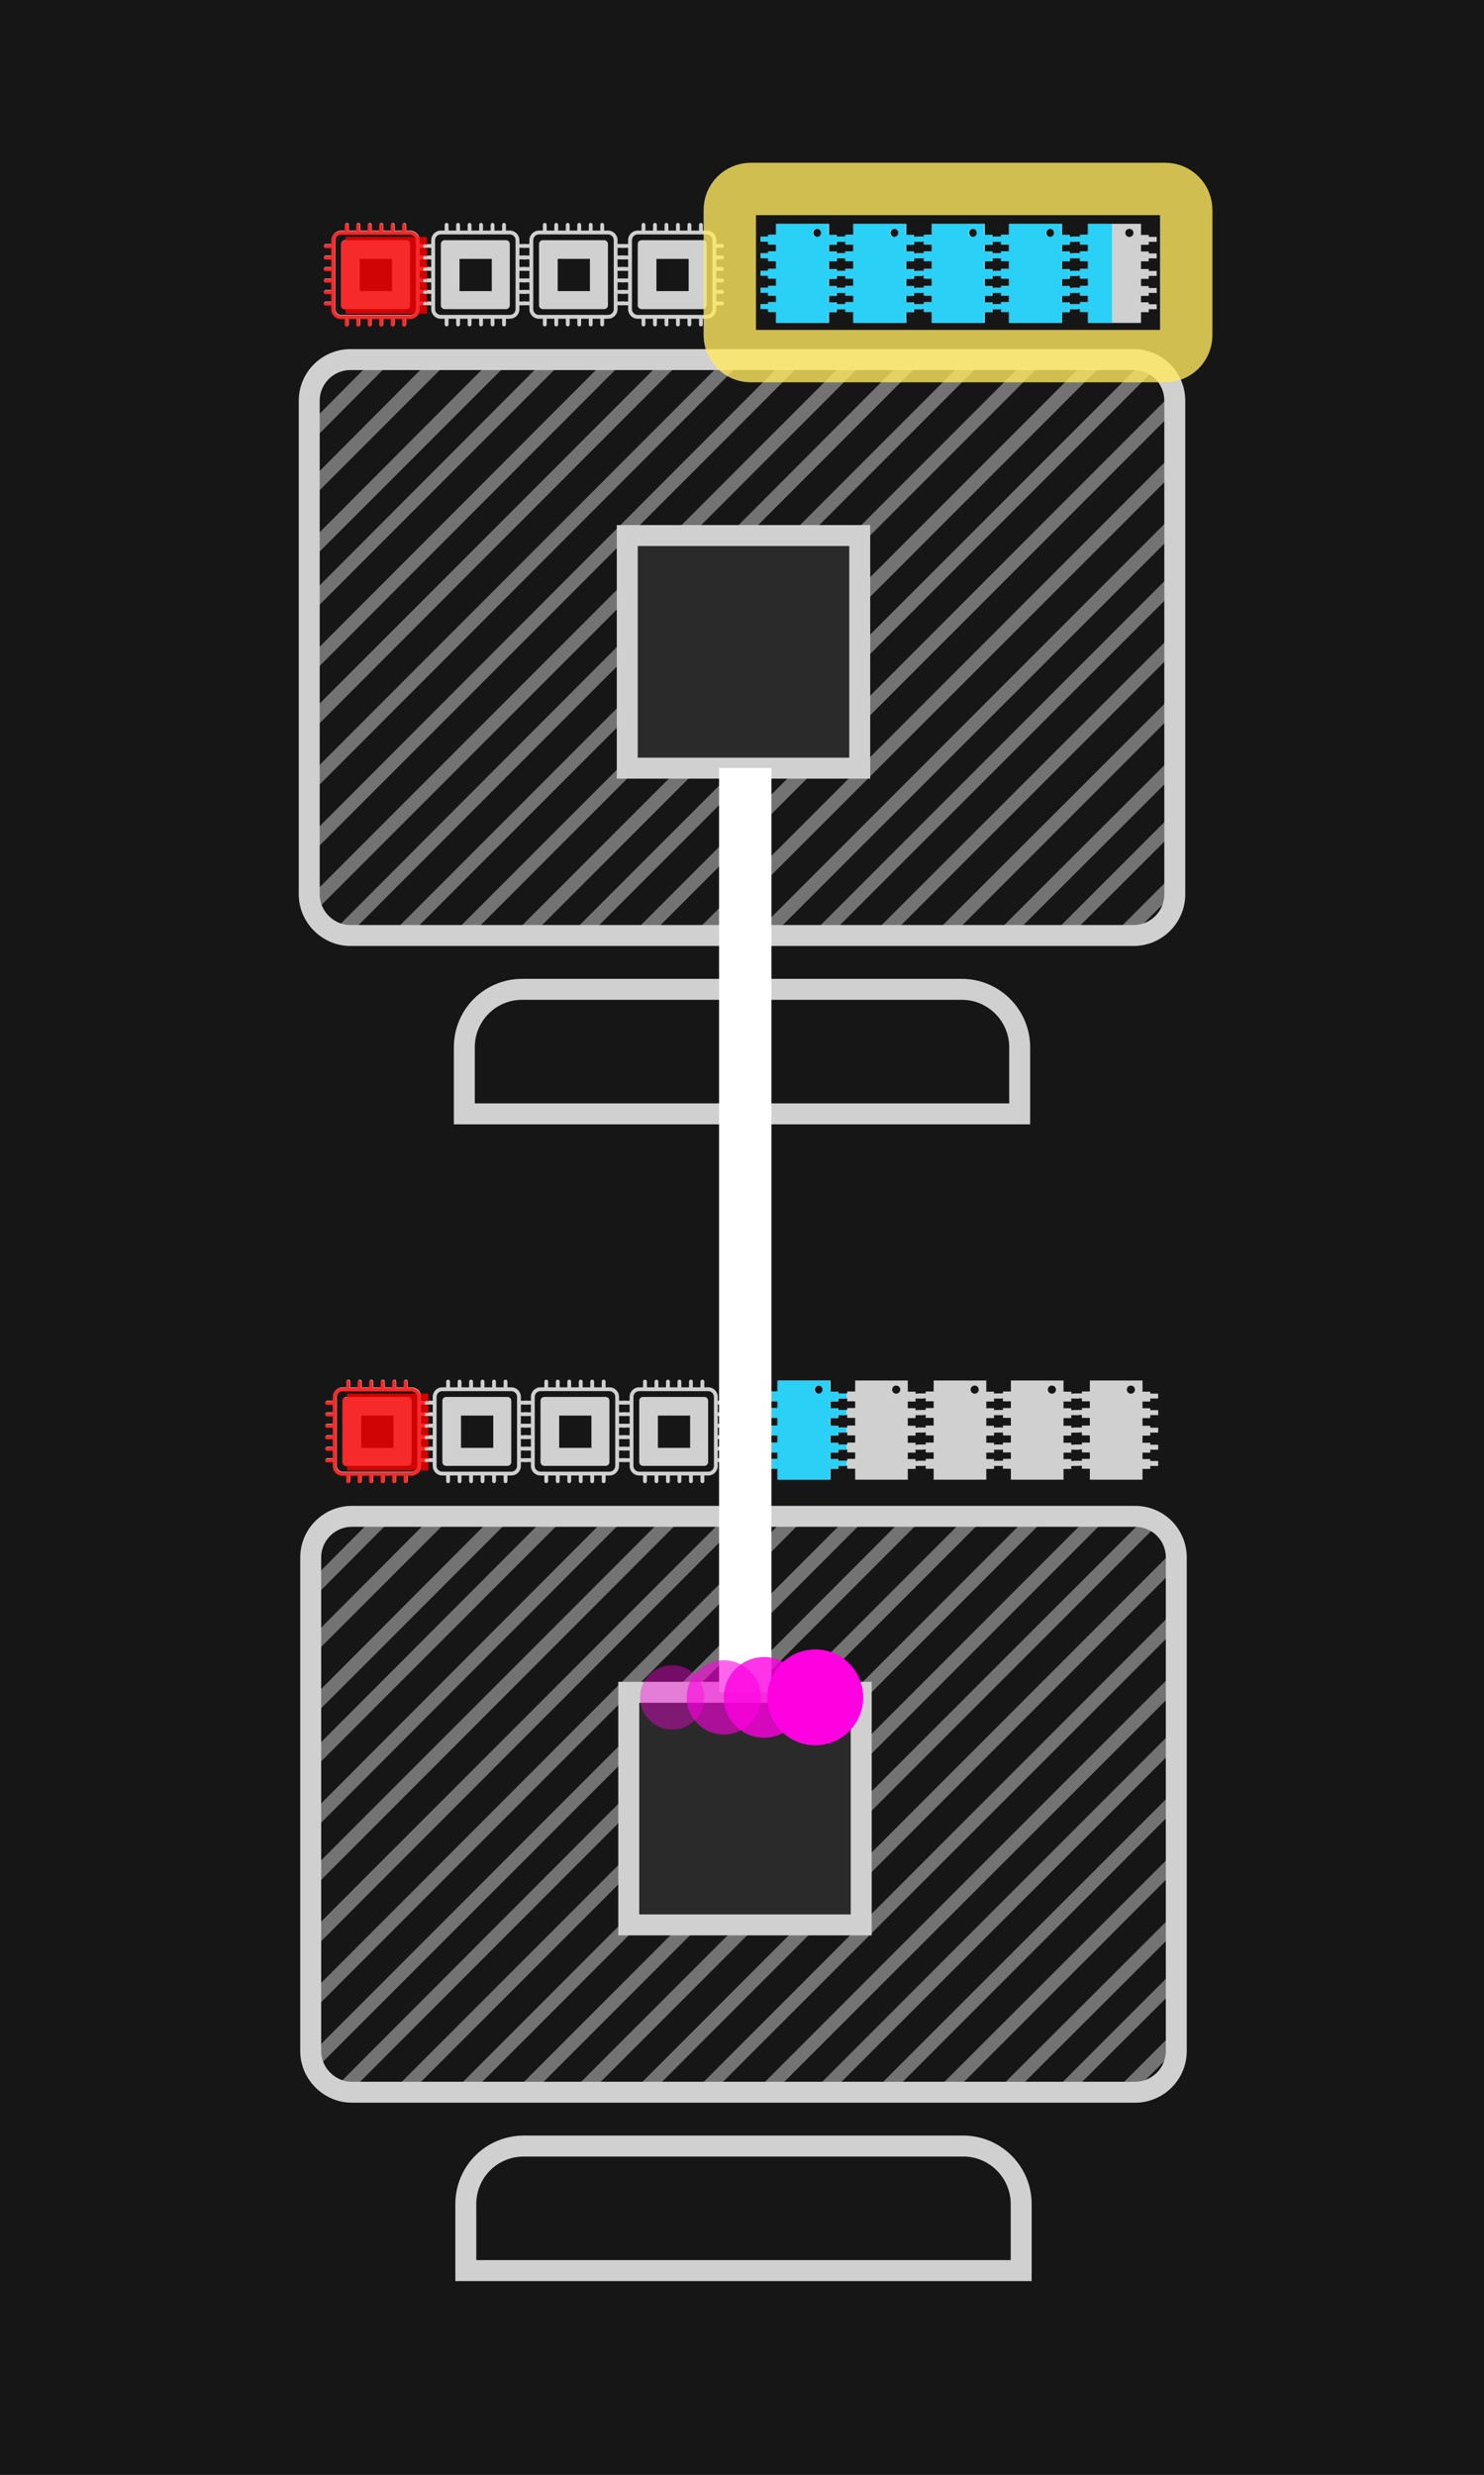 <?xml version="1.0" encoding="utf-8"?>
<!-- Generator: Adobe Illustrator 16.0.3, SVG Export Plug-In . SVG Version: 6.00 Build 0)  -->
<!DOCTYPE svg PUBLIC "-//W3C//DTD SVG 1.1//EN" "http://www.w3.org/Graphics/SVG/1.1/DTD/svg11.dtd">
<svg version="1.1" xmlns="http://www.w3.org/2000/svg" xmlns:xlink="http://www.w3.org/1999/xlink" x="0px" y="0px"
	 width="850.394px" height="1417.323px" viewBox="89.816 95.016 850.394 1417.323"
	 enable-background="new 89.816 95.016 850.394 1417.323" xml:space="preserve">
<rect x="89.816" y="95.016" width="850.394" height="1417.323" fill="#333333" stroke="none"/>
<g id="Layer_4">
	<g id="Layer_3">
		<rect x="-902.307" y="-903.733" fill="#161616" stroke="#FFFFFF" stroke-miterlimit="10" width="2834.646" height="2834.646"/>
	</g>
</g>
<g id="Layer_1">
	<g id="Workstation_1_" opacity="0.8">
		<g id="Group">
			<g id="Outline">
				<path fill="none" stroke="#FFFFFF" stroke-width="12" stroke-miterlimit="10" d="M739.459,630.771H290.575
					c-12.85,0-23.558-10.707-23.558-23.557V324.522c0-13.065,10.708-23.56,23.559-23.56h448.883c13.062,0,23.559,10.49,23.559,23.56
					v282.688C763.017,620.275,752.307,630.771,739.459,630.771z"/>
				<path fill="none" stroke="#FFFFFF" stroke-width="12" stroke-miterlimit="10" d="M640.942,661.607H515.017h-125.93
					c-18.412,0-33.193,14.779-33.193,33.197v38.121h159.123H674.14v-38.121C674.139,676.598,659.358,661.607,640.942,661.607z"/>
			</g>
			<g id="Fill" opacity="0.5">
				<path fill="none" stroke="#FFFFFF" stroke-width="4" stroke-miterlimit="10" d="M583.547,300.965h-5.567L267.451,611.498
					c0.209,1.496,0.637,2.785,1.28,4.283L583.547,300.965z"/>
				<polygon fill="none" stroke="#FFFFFF" stroke-width="4" stroke-miterlimit="10" points="548.427,300.965 542.856,300.965 
					267.017,577.014 267.017,582.369 				"/>
				<polygon fill="none" stroke="#FFFFFF" stroke-width="4" stroke-miterlimit="10" points="513.302,300.965 507.947,300.965 
					267.017,541.895 267.017,547.461 				"/>
				<path fill="none" stroke="#FFFFFF" stroke-width="4" stroke-miterlimit="10" d="M616.098,300.965h-5.563L282.44,629.486
					c1.281,0.434,2.778,0.854,4.283,1.068L616.098,300.965z"/>
				<polygon fill="none" stroke="#FFFFFF" stroke-width="4" stroke-miterlimit="10" points="651.226,300.965 645.862,300.965 
					316.063,630.771 321.417,630.771 				"/>
				<polygon fill="none" stroke="#FFFFFF" stroke-width="4" stroke-miterlimit="10" points="380.095,300.965 374.531,300.965 
					267.017,408.686 267.017,414.039 				"/>
				<polygon fill="none" stroke="#FFFFFF" stroke-width="4" stroke-miterlimit="10" points="478.182,300.965 472.828,300.965 
					267.017,506.772 267.017,512.341 				"/>
				<polygon fill="none" stroke="#FFFFFF" stroke-width="4" stroke-miterlimit="10" points="267.017,340.797 267.017,346.365 
					312.208,300.965 306.637,300.965 				"/>
				<polygon fill="none" stroke="#FFFFFF" stroke-width="4" stroke-miterlimit="10" points="686.344,300.965 680.989,300.965 
					351.184,630.771 356.538,630.771 				"/>
				<polygon fill="none" stroke="#FFFFFF" stroke-width="4" stroke-miterlimit="10" points="410.504,300.965 404.94,300.965 
					267.017,439.098 267.017,444.452 				"/>
				<polygon fill="none" stroke="#FFFFFF" stroke-width="4" stroke-miterlimit="10" points="445.414,300.965 440.06,300.965 
					267.017,474.218 267.017,479.571 				"/>
				<polygon fill="none" stroke="#FFFFFF" stroke-width="4" stroke-miterlimit="10" points="344.976,300.965 339.405,300.965 
					267.017,373.563 267.017,378.916 				"/>
				<polygon fill="none" stroke="#FFFFFF" stroke-width="4" stroke-miterlimit="10" points="763.017,500.348 763.017,494.993 
					627.024,630.771 632.588,630.771 				"/>
				<polygon fill="none" stroke="#FFFFFF" stroke-width="4" stroke-miterlimit="10" points="763.017,465.224 763.017,459.871 
					591.896,630.771 597.467,630.771 				"/>
				<polygon fill="none" stroke="#FFFFFF" stroke-width="4" stroke-miterlimit="10" points="763.017,535.469 763.017,530.117 
					662.144,630.771 667.498,630.771 				"/>
				<polygon fill="none" stroke="#FFFFFF" stroke-width="4" stroke-miterlimit="10" points="763.017,603.359 763.017,597.795 
					730.03,630.771 735.385,630.771 				"/>
				<polygon fill="none" stroke="#FFFFFF" stroke-width="4" stroke-miterlimit="10" points="763.017,568.232 763.017,562.668 
					694.911,630.771 700.264,630.771 				"/>
				<path fill="none" stroke="#FFFFFF" stroke-width="4" stroke-miterlimit="10" d="M763.017,327.304v-2.781
					c0-0.856,0-1.716-0.218-2.572L453.979,630.771h5.563L763.017,327.304z"/>
				<polygon fill="none" stroke="#FFFFFF" stroke-width="4" stroke-miterlimit="10" points="763.017,430.315 763.017,424.748 
					556.996,630.771 562.342,630.771 				"/>
				<polygon fill="none" stroke="#FFFFFF" stroke-width="4" stroke-miterlimit="10" points="721.465,300.965 715.899,300.965 
					386.093,630.771 391.664,630.771 				"/>
				<path fill="none" stroke="#FFFFFF" stroke-width="4" stroke-miterlimit="10" d="M751.021,304.174
					c-1.281-0.644-2.359-1.285-3.642-1.713L418.858,630.771h5.563L751.021,304.174z"/>
				<polygon fill="none" stroke="#FFFFFF" stroke-width="4" stroke-miterlimit="10" points="763.017,362.427 763.017,356.86 
					489.1,630.771 494.454,630.771 				"/>
				<polygon fill="none" stroke="#FFFFFF" stroke-width="4" stroke-miterlimit="10" points="763.017,397.549 763.017,391.983 
					524.228,630.771 529.581,630.771 				"/>
			</g>
		</g>
		
			<rect x="449.269" y="401.729" fill="#303030" stroke="#FFFFFF" stroke-width="12" stroke-miterlimit="10" width="133.207" height="133.207"/>
	</g>
	<g id="memory_1_" opacity="0.8">
		<g id="memory">
			<path fill="#FFFFFF" d="M748.103,235.21v-1.714h4.548v-2.828h-4.548v-1.114h-4.438v-6.377h-30.171v6.267h-4.549v1.115h-4.549
				v2.828h4.549v1.713h4.549v3.823h-4.549v1.114h-4.549v2.828h4.549v1.713h4.549v4.387h-4.549v1.114h-4.549v2.83h4.549v1.714h4.549
				v4.104h-4.549v1.115h-4.549v2.828h4.549v1.713h4.549v3.662h-4.549v1.114h-4.549v2.827h4.549v1.715h4.549v6.266h30.17v-6.156
				h4.437v-1.714h4.549v-2.831h-4.549v-1.114h-4.437v-3.661h4.437v-1.713h4.549v-2.828h-4.549v-1.114h-4.437v-4.104h4.437v-1.713
				h4.549v-2.829h-4.549v-1.114h-4.437v-4.387h4.437v-1.713h4.549v-2.828h-4.549v-1.115h-4.437v-3.82h4.438L748.103,235.21
				L748.103,235.21z M737.009,230.717c-1.285,0-2.328-1.042-2.328-2.329c0-1.286,1.043-2.33,2.328-2.33
				c1.287,0,2.33,1.044,2.33,2.33C739.339,229.675,738.296,230.717,737.009,230.717z"/>
		</g>
		<g id="memory_2_">
			<path fill="#FFFFFF" d="M569.358,235.21v-1.714h4.547v-2.828h-4.547v-1.114h-4.438v-6.377h-30.172v6.267H530.2v1.115h-4.549
				v2.828h4.549v1.713h4.549v3.823H530.2v1.114h-4.549v2.828h4.549v1.713h4.549v4.387H530.2v1.114h-4.549v2.83h4.549v1.714h4.549
				v4.104H530.2v1.114h-4.549v2.828h4.549v1.713h4.549v3.662H530.2v1.114h-4.549v2.827h4.549v1.715h4.549v6.266h30.17v-6.155h4.438
				v-1.714h4.549v-2.832h-4.549v-1.113h-4.438v-3.661h4.438v-1.713h4.549v-2.828h-4.549v-1.114h-4.438v-4.104h4.438v-1.713h4.549
				v-2.829h-4.549v-1.114h-4.438v-4.387h4.438v-1.713h4.549v-2.828h-4.549v-1.115h-4.438v-3.82h4.438v-0.003H569.358z
				 M558.265,230.717c-1.285,0-2.328-1.042-2.328-2.329c0-1.286,1.043-2.33,2.328-2.33c1.287,0,2.33,1.044,2.33,2.33
				C560.595,229.675,559.552,230.717,558.265,230.717z"/>
		</g>
		<g id="memory_3_">
			<path fill="#FFFFFF" d="M613.612,235.21v-1.714h4.547v-2.828h-4.547v-1.114h-4.438v-6.377h-30.172v6.267h-4.549v1.115h-4.549
				v2.828h4.549v1.713h4.549v3.823h-4.549v1.114h-4.549v2.828h4.549v1.713h4.549v4.387h-4.549v1.114h-4.549v2.83h4.549v1.714h4.549
				v4.104h-4.549v1.115h-4.549v2.828h4.549v1.713h4.549v3.662h-4.549v1.114h-4.549v2.827h4.549v1.715h4.549v6.266h30.17v-6.156
				h4.438v-1.714h4.549v-2.831h-4.549v-1.114h-4.438v-3.661h4.438v-1.713h4.549v-2.828h-4.549v-1.114h-4.438v-4.104h4.438v-1.713
				h4.549v-2.829h-4.549v-1.114h-4.438v-4.387h4.438v-1.713h4.549v-2.828h-4.549v-1.115h-4.438v-3.82h4.438v-0.003H613.612z
				 M602.519,230.717c-1.285,0-2.328-1.042-2.328-2.329c0-1.286,1.043-2.33,2.328-2.33c1.287,0,2.33,1.044,2.33,2.33
				C604.849,229.675,603.806,230.717,602.519,230.717z"/>
		</g>
		<g id="memory_4_">
			<path fill="#FFFFFF" d="M658.592,235.21v-1.714h4.548v-2.828h-4.548v-1.114h-4.438v-6.377h-30.171v6.267h-4.549v1.115h-4.549
				v2.828h4.549v1.713h4.549v3.823h-4.549v1.114h-4.549v2.828h4.549v1.713h4.549v4.387h-4.549v1.114h-4.549v2.83h4.549v1.714h4.549
				v4.104h-4.549v1.115h-4.549v2.828h4.549v1.713h4.549v3.662h-4.549v1.114h-4.549v2.827h4.549v1.715h4.549v6.266h30.17v-6.156
				h4.437v-1.714h4.549v-2.831h-4.549v-1.114h-4.437v-3.661h4.437v-1.713h4.549v-2.828h-4.549v-1.114h-4.437v-4.104h4.437v-1.713
				h4.549v-2.829h-4.549v-1.114h-4.437v-4.387h4.437v-1.713h4.549v-2.828h-4.549v-1.115h-4.437v-3.82h4.438L658.592,235.21
				L658.592,235.21z M647.498,230.717c-1.285,0-2.328-1.042-2.328-2.329c0-1.286,1.043-2.33,2.328-2.33
				c1.287,0,2.33,1.044,2.33,2.33C649.828,229.675,648.785,230.717,647.498,230.717z"/>
		</g>
		<g id="memory_5_">
			<path fill="#FFFFFF" d="M702.846,235.21v-1.714h4.548v-2.828h-4.548v-1.114h-4.438v-6.377h-30.171v6.267h-4.549v1.115h-4.549
				v2.828h4.549v1.713h4.549v3.823h-4.549v1.114h-4.549v2.828h4.549v1.713h4.549v4.387h-4.549v1.114h-4.549v2.83h4.549v1.714h4.549
				v4.104h-4.549v1.115h-4.549v2.828h4.549v1.713h4.549v3.662h-4.549v1.114h-4.549v2.827h4.549v1.715h4.549v6.266h30.17v-6.156
				h4.437v-1.714h4.549v-2.831h-4.549v-1.114h-4.437v-3.661h4.437v-1.713h4.549v-2.828h-4.549v-1.114h-4.437v-4.104h4.437v-1.713
				h4.549v-2.829h-4.549v-1.114h-4.437v-4.387h4.437v-1.713h4.549v-2.828h-4.549v-1.115h-4.437v-3.82h4.438L702.846,235.21
				L702.846,235.21z M691.752,230.717c-1.285,0-2.328-1.042-2.328-2.329c0-1.286,1.043-2.33,2.328-2.33
				c1.287,0,2.33,1.044,2.33,2.33C694.082,229.675,693.039,230.717,691.752,230.717z"/>
		</g>
	</g>
	<g>
		<defs>
			<rect id="memory_clip" x="525.652" y="222.666" width="201.335" height="57.302"/>
		</defs>
		<clipPath id="memory_clip_1_">
			<use xlink:href="#memory_clip"  overflow="visible"/>
		</clipPath>
		<path id="memory_progress" opacity="0.8" clip-path="url(#memory_clip_1_)" fill="#00CFFF" enable-background="new    " d="
			M747.677,273.812v-1.714h4.549v-2.831h-4.549v-1.114h-4.437v-3.661h4.437v-1.713h4.549v-2.828h-4.549v-1.113h-4.437v-4.104h4.437
			v-1.713h4.549v-2.829h-4.549v-1.114h-4.437v-4.387h4.437v-1.713h4.549v-2.828h-4.549v-1.115h-4.437v-3.819h4.438v-0.003h0.001
			v-1.715h4.548v-2.827h-4.548v-1.114h-4.438v-6.377H713.07v6.267h-4.549v1.115h-4.549v0.109h-1.551v-1.114h-4.438v-6.377h-30.171
			v6.267h-4.549v1.115h-4.549v0.109h-0.548v-1.114h-4.438v-6.377H623.56v6.267h-4.549v1.115h-4.549v0.109h-1.273v-1.114h-4.438
			v-6.377h-30.172v6.267h-4.549v1.115h-4.549v0.109h-0.547v-1.114h-4.438v-6.377h-30.172v6.267h-4.549v1.115h-4.125v2.828h4.125
			v1.713h4.549v3.823h-4.549v1.113h-4.125v2.828h4.125v1.713h4.549v4.388h-4.549v1.113h-4.125v2.83h4.125v1.714h4.549v4.104h-4.549
			v1.114h-4.125v2.828h4.125v1.713h4.549v3.662h-4.549v1.114h-4.125v2.827h4.125v1.715h4.549v6.266h30.17v-6.155h4.438v-1.714h4.549
			v-0.111h0.549v1.715h4.549v6.267h30.17v-6.156h4.438v-1.714h4.549v-0.111h1.275v1.715h4.549v6.267h30.17v-6.156h4.437v-1.714
			h4.549v-0.111h0.55v1.715h4.549v6.267h30.17v-6.156h4.437v-1.714h4.549v-0.111h1.553v1.715h4.549v6.267h30.17v-6.156H747.677z
			 M557.841,230.718c-1.285,0-2.328-1.042-2.328-2.329c0-1.286,1.043-2.33,2.328-2.33c1.287,0,2.33,1.044,2.33,2.33
			C560.171,229.676,559.128,230.718,557.841,230.718z M578.579,268.046h-4.549v1.113h-4.549v0.106h-0.549v-1.113h-4.438v-3.661
			h4.438v-1.713h4.549v-0.107h0.549v1.713h4.549V268.046z M578.579,258.728h-4.549v1.115h-4.549v0.107h-0.549v-1.114h-4.438v-4.104
			h4.438v-1.713h4.549v-0.11h0.549v1.714h4.549V258.728z M578.579,248.966h-4.549v1.113h-4.549v0.111h-0.549v-1.114h-4.438v-4.387
			h4.438v-1.713h4.549v-0.111h0.549v1.713h4.549V248.966z M578.579,238.924h-4.549v1.113h-4.549v0.111h-0.549v-1.115h-4.438v-3.819
			h4.438v-0.003h0.002v-1.715h4.547v-0.108h0.549v1.713h4.549V238.924z M602.095,230.718c-1.285,0-2.328-1.042-2.328-2.329
			c0-1.286,1.043-2.33,2.328-2.33c1.287,0,2.33,1.044,2.33,2.33C604.425,229.676,603.382,230.718,602.095,230.718z M623.56,268.046
			h-4.549v1.113h-4.549v0.107h-1.275v-1.114h-4.438v-3.661h4.438v-1.713h4.549v-0.107h1.275v1.713h4.549V268.046z M623.56,258.728
			h-4.549v1.115h-4.549v0.107h-1.275v-1.113h-4.438v-4.104h4.438v-1.713h4.549v-0.11h1.275v1.714h4.549V258.728z M623.56,248.966
			h-4.549v1.113h-4.549v0.111h-1.275v-1.114h-4.438v-4.387h4.438v-1.713h4.549v-0.111h1.275v1.713h4.549V248.966z M623.56,238.924
			h-4.549v1.113h-4.549v0.111h-1.275v-1.115h-4.438v-3.819h4.438v-0.003h0.002v-1.715h4.547v-0.108h1.275v1.713h4.549V238.924z
			 M647.074,230.718c-1.285,0-2.328-1.042-2.328-2.329c0-1.286,1.043-2.33,2.328-2.33c1.287,0,2.33,1.044,2.33,2.33
			C649.404,229.676,648.361,230.718,647.074,230.718z M667.813,268.046h-4.549v1.113h-4.549v0.107h-0.55v-1.114h-4.437v-3.661h4.437
			v-1.713h4.549v-0.107h0.55v1.713h4.549V268.046z M667.813,258.728h-4.549v1.115h-4.549v0.107h-0.55v-1.113h-4.437v-4.104h4.437
			v-1.713h4.549v-0.11h0.55v1.714h4.549V258.728z M667.813,248.966h-4.549v1.113h-4.549v0.111h-0.55v-1.114h-4.437v-4.387h4.437
			v-1.713h4.549v-0.111h0.55v1.713h4.549V248.966z M667.813,238.924h-4.549v1.113h-4.549v0.111h-0.55v-1.115h-4.437v-3.819h4.438
			v-0.003h0.001v-1.715h4.548v-0.108h0.549v1.713h4.549V238.924z M691.328,230.718c-1.285,0-2.328-1.042-2.328-2.329
			c0-1.286,1.043-2.33,2.328-2.33c1.287,0,2.33,1.044,2.33,2.33C693.658,229.676,692.615,230.718,691.328,230.718z M713.07,268.046
			h-4.549v1.113h-4.549v0.107h-1.553v-1.114h-4.437v-3.661h4.437v-1.713h4.549v-0.107h1.553v1.713h4.549V268.046z M713.07,258.728
			h-4.549v1.115h-4.549v0.107h-1.553v-1.113h-4.437v-4.104h4.437v-1.713h4.549v-0.11h1.553v1.714h4.549V258.728z M713.07,248.966
			h-4.549v1.113h-4.549v0.111h-1.553v-1.114h-4.437v-4.387h4.437v-1.713h4.549v-0.111h1.553v1.713h4.549V248.966z M713.07,238.924
			h-4.549v1.113h-4.549v0.111h-1.553v-1.115h-4.437v-3.819h4.438v-0.003h0.001v-1.715h4.548v-0.108h1.552v1.713h4.549V238.924z
			 M736.585,230.718c-1.285,0-2.328-1.042-2.328-2.329c0-1.286,1.043-2.33,2.328-2.33c1.287,0,2.33,1.044,2.33,2.33
			C738.915,229.676,737.872,230.718,736.585,230.718z"/>
	</g>
	<g id="cpu_1_" opacity="0.8">
		
			<rect id="cpu_fill" x="288.109" y="230.445" display="none" opacity="0.8" fill="#CE0000" enable-background="new    " width="157.668" height="44"/>
		<g id="cpu_2_">
			<path fill="#FFFFFF" d="M390.747,243.544c0.606,0,1.097-0.492,1.097-1.098c0-0.607-0.491-1.099-1.097-1.099h-3.296v-4.385h3.296
				c0.606,0,1.097-0.492,1.097-1.098c0-0.607-0.491-1.1-1.097-1.1h-3.296v-2.212c0-3.028-2.464-5.492-5.492-5.492h-2.212v-3.293
				c0-0.607-0.491-1.099-1.098-1.099c-0.607,0-1.099,0.491-1.099,1.099v3.293h-4.385v-3.293c0-0.607-0.493-1.099-1.099-1.099
				c-0.606,0-1.099,0.491-1.099,1.099v3.293h-4.385v-3.293c0-0.607-0.491-1.099-1.098-1.099s-1.099,0.491-1.099,1.099v3.293h-4.385
				v-3.293c0-0.607-0.492-1.099-1.099-1.099c-0.606,0-1.099,0.491-1.099,1.099v3.293h-4.385v-3.293c0-0.607-0.492-1.099-1.099-1.099
				c-0.607,0-1.099,0.491-1.099,1.099v3.293h-4.385v-3.293c0-0.607-0.491-1.099-1.099-1.099c-0.606,0-1.099,0.491-1.099,1.099v3.293
				h-2.214c-3.028,0-5.492,2.464-5.492,5.492v2.212h-3.292c-0.607,0-1.099,0.493-1.099,1.1c0,0.606,0.492,1.098,1.099,1.098h3.292
				v4.385h-3.292c-0.607,0-1.099,0.491-1.099,1.099c0,0.606,0.492,1.098,1.099,1.098h3.292v4.385h-3.292
				c-0.607,0-1.099,0.491-1.099,1.098c0,0.607,0.492,1.099,1.099,1.099h3.292v4.384h-3.292c-0.607,0-1.099,0.493-1.099,1.098
				c0,0.607,0.492,1.099,1.099,1.099h3.292v4.385h-3.292c-0.607,0-1.099,0.492-1.099,1.099s0.492,1.098,1.099,1.098h3.292v4.385
				h-3.292c-0.607,0-1.099,0.492-1.099,1.098c0,0.607,0.492,1.099,1.099,1.099h3.292v2.213c0,3.027,2.464,5.491,5.492,5.491h2.214
				v3.293c0,0.607,0.493,1.099,1.099,1.099c0.608,0,1.099-0.492,1.099-1.099v-3.293h4.385v3.293c0,0.607,0.493,1.099,1.099,1.099
				c0.606,0,1.099-0.492,1.099-1.099v-3.293h4.385v3.293c0,0.607,0.492,1.099,1.099,1.099c0.607,0,1.099-0.492,1.099-1.099v-3.293
				h4.385v3.293c0,0.607,0.492,1.099,1.099,1.099s1.098-0.492,1.098-1.099v-3.293h4.385v3.293c0,0.607,0.492,1.099,1.099,1.099
				c0.607,0,1.099-0.492,1.099-1.099v-3.293h4.385v3.293c0,0.607,0.492,1.099,1.099,1.099c0.607,0,1.098-0.492,1.098-1.099v-3.293
				h2.212c3.027,0,5.492-2.464,5.492-5.491v-2.214h3.296c0.606,0,1.097-0.491,1.097-1.099c0-0.606-0.491-1.098-1.097-1.098h-3.296
				v-4.385h3.296c0.606,0,1.097-0.491,1.097-1.098s-0.491-1.099-1.097-1.099h-3.296v-4.384h3.296c0.606,0,1.097-0.493,1.097-1.099
				c0-0.607-0.491-1.099-1.097-1.099h-3.296v-4.385h3.296c0.606,0,1.097-0.491,1.097-1.098s-0.491-1.098-1.097-1.098h-3.296v-4.385
				L390.747,243.544L390.747,243.544z M385.254,272.082c0,1.817-1.479,3.295-3.294,3.295H342.43c-1.817,0-3.295-1.478-3.295-3.295
				v-39.527c0-1.817,1.478-3.295,3.295-3.295h39.529c1.816,0,3.294,1.478,3.294,3.295V272.082L385.254,272.082z"/>
			<path fill="#FFFFFF" d="M379.745,232.57h-35.102c-1.211,0-2.196,0.985-2.196,2.196v35.102c0,1.211,0.986,2.197,2.196,2.197
				h35.102c1.211,0,2.196-0.986,2.196-2.197v-35.102C381.942,233.555,380.956,232.57,379.745,232.57z M371.616,261.738h-18.468
				V243.27h18.468V261.738z"/>
		</g>
		<g id="cpu_3_">
			<path fill="#FFFFFF" d="M447.001,243.541c0.605,0,1.097-0.492,1.097-1.098c0-0.607-0.492-1.099-1.097-1.099h-3.296v-4.385h3.296
				c0.605,0,1.097-0.492,1.097-1.098c0-0.606-0.492-1.099-1.097-1.099h-3.296v-2.213c0-3.028-2.464-5.492-5.492-5.492h-2.212v-3.294
				c0-0.607-0.491-1.099-1.098-1.099c-0.607,0-1.099,0.492-1.099,1.099v3.294h-4.385v-3.294c0-0.607-0.492-1.099-1.099-1.099
				c-0.606,0-1.099,0.492-1.099,1.099v3.294h-4.385v-3.294c0-0.607-0.491-1.099-1.098-1.099c-0.606,0-1.099,0.492-1.099,1.099v3.294
				h-4.384v-3.294c0-0.607-0.492-1.099-1.099-1.099c-0.606,0-1.099,0.492-1.099,1.099v3.294h-4.385v-3.294
				c0-0.607-0.493-1.099-1.098-1.099c-0.607,0-1.099,0.492-1.099,1.099v3.294h-4.385v-3.294c0-0.607-0.492-1.099-1.099-1.099
				c-0.606,0-1.099,0.492-1.099,1.099v3.294h-2.214c-3.028,0-5.492,2.464-5.492,5.492v2.213h-3.293
				c-0.606,0-1.099,0.492-1.099,1.099c0,0.606,0.493,1.098,1.099,1.098h3.293v4.385h-3.293c-0.606,0-1.099,0.492-1.099,1.099
				c0,0.606,0.493,1.098,1.099,1.098h3.293v4.386h-3.293c-0.606,0-1.099,0.491-1.099,1.098c0,0.607,0.493,1.099,1.099,1.099h3.293
				v4.384h-3.293c-0.606,0-1.099,0.493-1.099,1.098c0,0.607,0.493,1.099,1.099,1.099h3.293v4.385h-3.293
				c-0.606,0-1.099,0.492-1.099,1.099s0.493,1.098,1.099,1.098h3.293v4.385h-3.293c-0.606,0-1.099,0.492-1.099,1.098
				c0,0.607,0.493,1.099,1.099,1.099h3.293v2.213c0,3.027,2.463,5.491,5.492,5.491h2.214v3.293c0,0.607,0.492,1.099,1.099,1.099
				c0.607,0,1.099-0.491,1.099-1.099v-3.293h4.385v3.293c0,0.607,0.492,1.099,1.099,1.099c0.605,0,1.098-0.491,1.098-1.099v-3.293
				h4.385v3.293c0,0.607,0.492,1.099,1.099,1.099c0.607,0,1.099-0.491,1.099-1.099v-3.293h4.384v3.293
				c0,0.607,0.493,1.099,1.099,1.099c0.607,0,1.098-0.491,1.098-1.099v-3.293h4.385v3.293c0,0.607,0.493,1.099,1.099,1.099
				c0.608,0,1.099-0.491,1.099-1.099v-3.293h4.385v3.293c0,0.607,0.492,1.099,1.099,1.099c0.607,0,1.098-0.491,1.098-1.099v-3.293
				h2.212c3.027,0,5.492-2.464,5.492-5.491v-2.214h3.296c0.605,0,1.097-0.492,1.097-1.099c0-0.606-0.492-1.098-1.097-1.098h-3.296
				v-4.385h3.296c0.605,0,1.097-0.491,1.097-1.098s-0.492-1.099-1.097-1.099h-3.296v-4.384h3.296c0.605,0,1.097-0.493,1.097-1.099
				c0-0.607-0.492-1.099-1.097-1.099h-3.296v-4.385h3.296c0.605,0,1.097-0.491,1.097-1.098c0-0.606-0.492-1.098-1.097-1.098h-3.296
				v-4.386L447.001,243.541L447.001,243.541z M441.508,272.079c0,1.818-1.479,3.296-3.294,3.296h-39.529
				c-1.817,0-3.295-1.478-3.295-3.296v-39.527c0-1.817,1.478-3.295,3.295-3.295h39.529c1.816,0,3.294,1.478,3.294,3.295V272.079
				L441.508,272.079z"/>
			<path fill="#FFFFFF" d="M435.999,232.567h-35.102c-1.211,0-2.196,0.986-2.196,2.197v35.102c0,1.211,0.986,2.196,2.196,2.196
				h35.102c1.211,0,2.197-0.985,2.197-2.196v-35.102C438.197,233.553,437.21,232.567,435.999,232.567z M427.87,261.735h-18.468
				v-18.468h18.468V261.735z"/>
		</g>
		<g id="cpu_4_">
			<path fill="#FFFFFF" d="M503.566,243.544c0.605,0,1.097-0.492,1.097-1.098c0-0.607-0.491-1.099-1.097-1.099h-3.296v-4.385h3.296
				c0.605,0,1.097-0.492,1.097-1.098c0-0.607-0.491-1.1-1.097-1.1h-3.296v-2.212c0-3.028-2.464-5.492-5.492-5.492h-2.212v-3.293
				c0-0.607-0.491-1.099-1.099-1.099c-0.607,0-1.099,0.491-1.099,1.099v3.293h-4.385v-3.293c0-0.607-0.492-1.099-1.099-1.099
				s-1.099,0.491-1.099,1.099v3.293h-4.385v-3.293c0-0.607-0.491-1.099-1.098-1.099c-0.606,0-1.099,0.491-1.099,1.099v3.293h-4.385
				v-3.293c0-0.607-0.492-1.099-1.099-1.099c-0.606,0-1.099,0.491-1.099,1.099v3.293h-4.385v-3.293c0-0.607-0.492-1.099-1.098-1.099
				c-0.607,0-1.099,0.491-1.099,1.099v3.293h-4.385v-3.293c0-0.607-0.491-1.099-1.099-1.099c-0.606,0-1.099,0.491-1.099,1.099v3.293
				h-2.214c-3.028,0-5.492,2.464-5.492,5.492v2.212h-3.293c-0.606,0-1.099,0.493-1.099,1.1c0,0.606,0.492,1.098,1.099,1.098h3.293
				v4.385h-3.293c-0.606,0-1.099,0.491-1.099,1.099c0,0.606,0.492,1.098,1.099,1.098h3.293v4.385h-3.293
				c-0.606,0-1.099,0.491-1.099,1.098c0,0.607,0.492,1.099,1.099,1.099h3.293v4.384h-3.293c-0.606,0-1.099,0.492-1.099,1.098
				c0,0.606,0.492,1.099,1.099,1.099h3.293v4.385h-3.293c-0.606,0-1.099,0.492-1.099,1.099s0.492,1.098,1.099,1.098h3.293v4.385
				h-3.293c-0.606,0-1.099,0.492-1.099,1.098c0,0.607,0.492,1.099,1.099,1.099h3.293v2.213c0,3.027,2.464,5.491,5.492,5.491h2.214
				v3.294c0,0.607,0.492,1.099,1.099,1.099c0.607,0,1.099-0.492,1.099-1.099v-3.294h4.385v3.294c0,0.607,0.492,1.099,1.099,1.099
				c0.606,0,1.098-0.492,1.098-1.099v-3.294h4.385v3.294c0,0.607,0.493,1.099,1.099,1.099c0.607,0,1.099-0.492,1.099-1.099v-3.294
				h4.385v3.294c0,0.607,0.492,1.099,1.099,1.099c0.607,0,1.098-0.492,1.098-1.099v-3.294h4.385v3.294
				c0,0.607,0.492,1.099,1.099,1.099c0.607,0,1.099-0.492,1.099-1.099v-3.294h4.385v3.294c0,0.607,0.492,1.099,1.099,1.099
				c0.608,0,1.099-0.492,1.099-1.099v-3.294h2.212c3.028,0,5.492-2.464,5.492-5.491v-2.214h3.296c0.605,0,1.097-0.491,1.097-1.099
				c0-0.606-0.491-1.098-1.097-1.098h-3.296v-4.385h3.296c0.605,0,1.097-0.491,1.097-1.098s-0.491-1.099-1.097-1.099h-3.296v-4.384
				h3.296c0.605,0,1.097-0.493,1.097-1.099c0-0.606-0.491-1.099-1.097-1.099h-3.296v-4.384h3.296c0.605,0,1.097-0.491,1.097-1.098
				s-0.491-1.098-1.097-1.098h-3.296v-4.385L503.566,243.544L503.566,243.544z M498.073,272.082c0,1.817-1.479,3.295-3.295,3.295
				H455.25c-1.818,0-3.296-1.478-3.296-3.295v-39.527c0-1.817,1.478-3.295,3.296-3.295h39.529c1.817,0,3.295,1.478,3.295,3.295
				V272.082L498.073,272.082z"/>
			<path fill="#FFFFFF" d="M492.564,232.57h-35.102c-1.211,0-2.196,0.985-2.196,2.196v35.102c0,1.211,0.986,2.197,2.196,2.197
				h35.102c1.211,0,2.196-0.986,2.196-2.197v-35.102C494.762,233.555,493.775,232.57,492.564,232.57z M484.435,261.738h-18.468
				V243.27h18.468V261.738z"/>
		</g>
		<g id="cpu">
			<path fill="#FFFFFF" d="M333.581,243.542c0.604,0,1.097-0.492,1.097-1.098c0-0.608-0.493-1.099-1.097-1.099h-3.296v-4.385h3.296
				c0.604,0,1.097-0.492,1.097-1.098c0-0.607-0.493-1.099-1.097-1.099h-3.296v-2.213c0-3.028-2.465-5.492-5.492-5.492h-2.212v-3.294
				c0-0.607-0.491-1.099-1.098-1.099c-0.606,0-1.099,0.492-1.099,1.099v3.294h-4.385v-3.294c0-0.607-0.492-1.099-1.099-1.099
				c-0.606,0-1.099,0.492-1.099,1.099v3.294h-4.385v-3.294c0-0.607-0.491-1.099-1.098-1.099c-0.606,0-1.099,0.492-1.099,1.099v3.294
				h-4.384v-3.294c0-0.607-0.492-1.099-1.099-1.099c-0.606,0-1.099,0.492-1.099,1.099v3.294h-4.384v-3.294
				c0-0.607-0.493-1.099-1.098-1.099c-0.608,0-1.099,0.492-1.099,1.099v3.294h-4.385v-3.294c0-0.607-0.492-1.099-1.099-1.099
				s-1.099,0.492-1.099,1.099v3.294h-2.214c-3.028,0-5.492,2.464-5.492,5.492v2.213h-3.293c-0.606,0-1.099,0.492-1.099,1.099
				c0,0.606,0.493,1.098,1.099,1.098h3.293v4.385h-3.293c-0.606,0-1.099,0.491-1.099,1.099c0,0.606,0.493,1.098,1.099,1.098h3.293
				v4.385h-3.293c-0.606,0-1.099,0.492-1.099,1.098c0,0.607,0.493,1.099,1.099,1.099h3.293v4.384h-3.293
				c-0.606,0-1.099,0.492-1.099,1.099s0.493,1.099,1.099,1.099h3.293v4.384h-3.293c-0.606,0-1.099,0.492-1.099,1.099
				s0.493,1.098,1.099,1.098h3.293v4.385h-3.293c-0.606,0-1.099,0.492-1.099,1.098c0,0.608,0.493,1.099,1.099,1.099h3.293v2.213
				c0,3.028,2.464,5.492,5.492,5.492h2.214v3.293c0,0.607,0.492,1.099,1.099,1.099s1.099-0.492,1.099-1.099v-3.293h4.385v3.293
				c0,0.607,0.492,1.099,1.099,1.099c0.605,0,1.098-0.492,1.098-1.099v-3.293h4.384v3.293c0,0.607,0.493,1.099,1.099,1.099
				c0.607,0,1.099-0.492,1.099-1.099v-3.293h4.384v3.293c0,0.607,0.493,1.099,1.099,1.099c0.607,0,1.098-0.492,1.098-1.099v-3.293
				h4.385v3.293c0,0.607,0.493,1.099,1.099,1.099c0.607,0,1.099-0.492,1.099-1.099v-3.293h4.385v3.293
				c0,0.607,0.493,1.099,1.099,1.099c0.607,0,1.098-0.492,1.098-1.099v-3.293h2.212c3.027,0,5.492-2.464,5.492-5.492v-2.214h3.296
				c0.604,0,1.097-0.491,1.097-1.099c0-0.606-0.493-1.098-1.097-1.098h-3.296v-4.385h3.296c0.604,0,1.097-0.491,1.097-1.098
				s-0.493-1.099-1.097-1.099h-3.296v-4.384h3.296c0.604,0,1.097-0.492,1.097-1.099s-0.493-1.099-1.097-1.099h-3.296v-4.385h3.296
				c0.604,0,1.097-0.491,1.097-1.098c0-0.606-0.493-1.098-1.097-1.098h-3.296v-4.386L333.581,243.542L333.581,243.542z
				 M328.087,272.08c0,1.817-1.479,3.295-3.295,3.295h-39.529c-1.817,0-3.295-1.478-3.295-3.295v-39.527
				c0-1.817,1.478-3.295,3.295-3.295h39.529c1.817,0,3.295,1.478,3.295,3.295V272.08L328.087,272.08z"/>
			<path fill="#FFFFFF" d="M322.579,232.568h-35.102c-1.211,0-2.196,0.986-2.196,2.197v35.102c0,1.211,0.985,2.196,2.196,2.196
				h35.102c1.21,0,2.197-0.985,2.197-2.196v-35.102C324.776,233.554,323.789,232.568,322.579,232.568z M314.45,261.736h-18.468
				v-18.468h18.468V261.736z"/>
		</g>
		
			<rect id="cpu_back" x="288.109" y="230.445" display="none" opacity="0.5" fill="#FFFFFF" enable-background="new    " width="207.771" height="44"/>
	</g>
	<g>
		<defs>
			<rect id="cpu_clip" x="273.862" y="222.666" width="60.593" height="59.298"/>
		</defs>
		<clipPath id="cpu_clip_1_">
			<use xlink:href="#cpu_clip"  overflow="visible"/>
		</clipPath>
		<path id="cpu_progress" opacity="0.8" clip-path="url(#cpu_clip_1_)" fill="#FF0000" d="M287.887,230.7h157.668v44H287.887V230.7z
			 M390.524,243.8c0.606,0,1.097-0.492,1.097-1.099c0-0.607-0.49-1.099-1.097-1.099h-3.296v-4.385h3.296
			c0.606,0,1.097-0.491,1.097-1.098s-0.49-1.1-1.097-1.1h-3.296v-2.212c0-3.028-2.464-5.492-5.492-5.492h-2.212v-3.293
			c0-0.607-0.491-1.099-1.098-1.099c-0.607,0-1.099,0.491-1.099,1.099v3.293h-4.385v-3.293c0-0.607-0.493-1.099-1.099-1.099
			c-0.606,0-1.099,0.491-1.099,1.099v3.293h-4.385v-3.293c0-0.607-0.491-1.099-1.098-1.099s-1.099,0.491-1.099,1.099v3.293h-4.385
			v-3.293c0-0.607-0.492-1.099-1.099-1.099c-0.606,0-1.099,0.491-1.099,1.099v3.293h-4.385v-3.293c0-0.607-0.492-1.099-1.099-1.099
			c-0.607,0-1.099,0.491-1.099,1.099v3.293h-4.385v-3.293c0-0.607-0.491-1.099-1.099-1.099c-0.606,0-1.099,0.491-1.099,1.099v3.293
			h-2.214c-3.028,0-5.492,2.464-5.492,5.492v2.212h-3.292c-0.607,0-1.099,0.493-1.099,1.1s0.492,1.098,1.099,1.098h3.292v4.385
			h-3.292c-0.607,0-1.099,0.491-1.099,1.099c0,0.606,0.492,1.099,1.099,1.099h3.292v4.385h-3.292c-0.607,0-1.099,0.491-1.099,1.098
			c0,0.607,0.492,1.1,1.099,1.1h3.292v4.384h-3.292c-0.607,0-1.099,0.493-1.099,1.098c0,0.607,0.492,1.099,1.099,1.099h3.292v4.386
			h-3.292c-0.607,0-1.099,0.491-1.099,1.099c0,0.606,0.492,1.098,1.099,1.098h3.292v4.385h-3.292c-0.607,0-1.099,0.492-1.099,1.098
			c0,0.607,0.492,1.099,1.099,1.099h3.292v2.214c0,3.027,2.464,5.491,5.492,5.491h2.214v3.293c0,0.607,0.493,1.099,1.099,1.099
			c0.608,0,1.099-0.491,1.099-1.099v-3.293H351v3.293c0,0.607,0.493,1.099,1.099,1.099c0.606,0,1.099-0.491,1.099-1.099v-3.293
			h4.385v3.293c0,0.607,0.492,1.099,1.099,1.099c0.607,0,1.099-0.491,1.099-1.099v-3.293h4.385v3.293
			c0,0.607,0.492,1.099,1.099,1.099s1.098-0.491,1.098-1.099v-3.293h4.385v3.293c0,0.607,0.492,1.099,1.099,1.099
			c0.607,0,1.099-0.491,1.099-1.099v-3.293h4.385v3.293c0,0.607,0.492,1.099,1.099,1.099c0.607,0,1.098-0.491,1.098-1.099v-3.293
			h2.212c3.027,0,5.492-2.464,5.492-5.491v-2.215h3.296c0.606,0,1.097-0.49,1.097-1.099c0-0.605-0.49-1.098-1.097-1.098h-3.296
			v-4.385h3.296c0.606,0,1.097-0.491,1.097-1.098c0-0.607-0.49-1.099-1.097-1.099h-3.296v-4.385h3.296
			c0.606,0,1.097-0.493,1.097-1.099c0-0.606-0.49-1.099-1.097-1.099h-3.296v-4.385h3.296c0.606,0,1.097-0.491,1.097-1.098
			c0-0.607-0.49-1.099-1.097-1.099h-3.296v-4.385L390.524,243.8L390.524,243.8z M385.031,272.337c0,1.817-1.479,3.295-3.294,3.295
			h-39.529c-1.817,0-3.295-1.478-3.295-3.295V232.81c0-1.817,1.478-3.295,3.295-3.295h39.529c1.816,0,3.294,1.478,3.294,3.295
			V272.337L385.031,272.337z M379.522,232.825h-35.102c-1.211,0-2.196,0.985-2.196,2.196v35.102c0,1.211,0.986,2.197,2.196,2.197
			h35.102c1.211,0,2.196-0.986,2.196-2.197v-35.102C381.72,233.811,380.733,232.825,379.522,232.825z M371.394,261.994h-18.468
			v-18.469h18.468V261.994z M446.779,243.797c0.604,0,1.096-0.492,1.096-1.098c0-0.607-0.491-1.099-1.096-1.099h-3.297v-4.386h3.297
			c0.604,0,1.096-0.491,1.096-1.098s-0.491-1.099-1.096-1.099h-3.297v-2.213c0-3.027-2.465-5.491-5.492-5.491h-2.212v-3.294
			c0-0.607-0.491-1.099-1.099-1.099c-0.606,0-1.098,0.491-1.098,1.099v3.294h-4.386v-3.294c0-0.607-0.491-1.099-1.099-1.099
			c-0.605,0-1.099,0.491-1.099,1.099v3.294h-4.385v-3.294c0-0.607-0.491-1.099-1.099-1.099c-0.605,0-1.098,0.491-1.098,1.099v3.294
			h-4.385v-3.294c0-0.607-0.492-1.099-1.099-1.099s-1.099,0.491-1.099,1.099v3.294h-4.385v-3.294c0-0.607-0.492-1.099-1.098-1.099
			c-0.607,0-1.1,0.491-1.1,1.099v3.294h-4.385v-3.294c0-0.607-0.491-1.099-1.098-1.099c-0.607,0-1.1,0.491-1.1,1.099v3.294h-2.214
			c-3.028,0-5.491,2.464-5.491,5.491v2.213h-3.294c-0.606,0-1.099,0.492-1.099,1.099s0.493,1.098,1.099,1.098h3.294v4.386h-3.294
			c-0.606,0-1.099,0.491-1.099,1.099c0,0.605,0.493,1.098,1.099,1.098h3.294v4.386h-3.294c-0.606,0-1.099,0.491-1.099,1.098
			s0.493,1.099,1.099,1.099h3.294v4.384h-3.294c-0.606,0-1.099,0.493-1.099,1.099c0,0.606,0.493,1.099,1.099,1.099h3.294v4.385
			h-3.294c-0.606,0-1.099,0.491-1.099,1.099c0,0.606,0.493,1.098,1.099,1.098h3.294v4.385h-3.294c-0.606,0-1.099,0.492-1.099,1.099
			c0,0.607,0.493,1.099,1.099,1.099h3.294v2.213c0,3.027,2.463,5.491,5.491,5.491h2.214v3.293c0,0.607,0.492,1.099,1.1,1.099
			c0.606,0,1.098-0.491,1.098-1.099v-3.293h4.385v3.293c0,0.607,0.492,1.099,1.1,1.099c0.605,0,1.098-0.491,1.098-1.099v-3.293
			h4.385v3.293c0,0.607,0.492,1.099,1.099,1.099s1.099-0.491,1.099-1.099v-3.293h4.385v3.293c0,0.607,0.492,1.099,1.098,1.099
			c0.607,0,1.099-0.491,1.099-1.099v-3.293h4.385v3.293c0,0.607,0.493,1.099,1.099,1.099c0.607,0,1.099-0.491,1.099-1.099v-3.293
			h4.386v3.293c0,0.607,0.491,1.099,1.098,1.099c0.607,0,1.099-0.491,1.099-1.099v-3.293h2.212c3.027,0,5.492-2.464,5.492-5.491
			v-2.214h3.297c0.604,0,1.096-0.491,1.096-1.099c0-0.606-0.491-1.099-1.096-1.099h-3.297v-4.385h3.297
			c0.604,0,1.096-0.491,1.096-1.098c0-0.607-0.491-1.099-1.096-1.099h-3.297v-4.384h3.297c0.604,0,1.096-0.493,1.096-1.099
			c0-0.607-0.491-1.1-1.096-1.1h-3.297v-4.385h3.297c0.604,0,1.096-0.491,1.096-1.098s-0.491-1.098-1.096-1.098h-3.297v-4.386
			L446.779,243.797L446.779,243.797z M441.285,272.334c0,1.818-1.479,3.296-3.295,3.296h-39.529c-1.816,0-3.295-1.478-3.295-3.296
			v-39.527c0-1.817,1.479-3.295,3.295-3.295h39.529c1.816,0,3.295,1.478,3.295,3.295V272.334L441.285,272.334z M435.776,232.822
			h-35.102c-1.211,0-2.196,0.986-2.196,2.197v35.102c0,1.211,0.986,2.196,2.196,2.196h35.102c1.212,0,2.196-0.985,2.196-2.196
			V235.02C437.975,233.809,436.988,232.822,435.776,232.822z M427.647,261.991H409.18v-18.468h18.468V261.991z M503.344,243.8
			c0.605,0,1.097-0.492,1.097-1.099c0-0.607-0.491-1.099-1.097-1.099h-3.296v-4.385h3.296c0.605,0,1.097-0.491,1.097-1.098
			s-0.491-1.1-1.097-1.1h-3.296v-2.212c0-3.028-2.464-5.492-5.492-5.492h-2.212v-3.293c0-0.607-0.49-1.099-1.099-1.099
			c-0.606,0-1.099,0.491-1.099,1.099v3.293h-4.385v-3.293c0-0.607-0.492-1.099-1.099-1.099s-1.099,0.491-1.099,1.099v3.293h-4.385
			v-3.293c0-0.607-0.491-1.099-1.098-1.099c-0.607,0-1.1,0.491-1.1,1.099v3.293h-4.385v-3.293c0-0.607-0.491-1.099-1.098-1.099
			s-1.1,0.491-1.1,1.099v3.293h-4.385v-3.293c0-0.607-0.492-1.099-1.098-1.099c-0.607,0-1.099,0.491-1.099,1.099v3.293h-4.385
			v-3.293c0-0.607-0.491-1.099-1.099-1.099c-0.606,0-1.099,0.491-1.099,1.099v3.293h-2.214c-3.028,0-5.492,2.464-5.492,5.492v2.212
			h-3.293c-0.606,0-1.099,0.493-1.099,1.1s0.492,1.098,1.099,1.098h3.293v4.385h-3.293c-0.606,0-1.099,0.491-1.099,1.099
			c0,0.606,0.492,1.099,1.099,1.099h3.293v4.385h-3.293c-0.606,0-1.099,0.491-1.099,1.098c0,0.607,0.492,1.1,1.099,1.1h3.293v4.384
			h-3.293c-0.606,0-1.099,0.492-1.099,1.099s0.492,1.099,1.099,1.099h3.293v4.385h-3.293c-0.606,0-1.099,0.491-1.099,1.099
			c0,0.606,0.492,1.098,1.099,1.098h3.293v4.385h-3.293c-0.606,0-1.099,0.492-1.099,1.098c0,0.607,0.492,1.099,1.099,1.099h3.293
			v2.214c0,3.027,2.464,5.491,5.492,5.491h2.214v3.294c0,0.606,0.492,1.099,1.099,1.099c0.607,0,1.099-0.492,1.099-1.099v-3.294
			h4.385v3.294c0,0.606,0.492,1.099,1.099,1.099c0.605,0,1.098-0.492,1.098-1.099v-3.294h4.385v3.294c0,0.606,0.493,1.099,1.1,1.099
			s1.098-0.492,1.098-1.099v-3.294h4.385v3.294c0,0.606,0.492,1.099,1.1,1.099c0.606,0,1.098-0.492,1.098-1.099v-3.294h4.385v3.294
			c0,0.606,0.492,1.099,1.099,1.099c0.607,0,1.099-0.492,1.099-1.099v-3.294h4.385v3.294c0,0.606,0.492,1.099,1.099,1.099
			c0.608,0,1.099-0.492,1.099-1.099v-3.294h2.212c3.028,0,5.492-2.464,5.492-5.491v-2.215h3.296c0.605,0,1.097-0.49,1.097-1.099
			c0-0.605-0.491-1.098-1.097-1.098h-3.296v-4.385h3.296c0.605,0,1.097-0.491,1.097-1.098c0-0.607-0.491-1.099-1.097-1.099h-3.296
			v-4.385h3.296c0.605,0,1.097-0.492,1.097-1.099s-0.491-1.099-1.097-1.099h-3.296v-4.385h3.296c0.605,0,1.097-0.491,1.097-1.098
			c0-0.607-0.491-1.099-1.097-1.099h-3.296v-4.385L503.344,243.8L503.344,243.8z M497.851,272.337c0,1.817-1.479,3.295-3.295,3.295
			h-39.528c-1.818,0-3.297-1.478-3.297-3.295V232.81c0-1.817,1.479-3.295,3.297-3.295h39.528c1.817,0,3.295,1.478,3.295,3.295
			V272.337L497.851,272.337z M492.342,232.825H457.24c-1.211,0-2.196,0.985-2.196,2.196v35.102c0,1.211,0.985,2.197,2.196,2.197
			h35.102c1.211,0,2.196-0.986,2.196-2.197v-35.102C494.539,233.811,493.553,232.825,492.342,232.825z M484.213,261.994h-18.469
			v-18.469h18.469V261.994z M333.358,243.798c0.604,0,1.097-0.492,1.097-1.098c0-0.608-0.493-1.099-1.097-1.099h-3.296v-4.386h3.296
			c0.604,0,1.097-0.491,1.097-1.098s-0.493-1.099-1.097-1.099h-3.296v-2.213c0-3.027-2.465-5.491-5.492-5.491h-2.212v-3.294
			c0-0.607-0.491-1.099-1.098-1.099c-0.606,0-1.099,0.491-1.099,1.099v3.294h-4.385v-3.294c0-0.607-0.492-1.099-1.099-1.099
			c-0.606,0-1.099,0.491-1.099,1.099v3.294h-4.385v-3.294c0-0.607-0.491-1.099-1.098-1.099c-0.606,0-1.099,0.491-1.099,1.099v3.294
			h-4.384v-3.294c0-0.607-0.492-1.099-1.099-1.099c-0.606,0-1.099,0.491-1.099,1.099v3.294h-4.384v-3.294
			c0-0.607-0.493-1.099-1.098-1.099c-0.608,0-1.099,0.491-1.099,1.099v3.294h-4.385v-3.294c0-0.607-0.492-1.099-1.099-1.099
			s-1.099,0.491-1.099,1.099v3.294h-2.214c-3.028,0-5.492,2.464-5.492,5.491v2.213h-3.293c-0.606,0-1.099,0.492-1.099,1.099
			s0.493,1.098,1.099,1.098h3.293v4.386h-3.293c-0.606,0-1.099,0.49-1.099,1.099c0,0.605,0.493,1.098,1.099,1.098h3.293v4.385
			h-3.293c-0.606,0-1.099,0.492-1.099,1.099s0.493,1.099,1.099,1.099h3.293v4.384h-3.293c-0.606,0-1.099,0.492-1.099,1.099
			s0.493,1.099,1.099,1.099h3.293v4.385h-3.293c-0.606,0-1.099,0.491-1.099,1.099c0,0.606,0.493,1.098,1.099,1.098h3.293v4.385
			h-3.293c-0.606,0-1.099,0.492-1.099,1.098c0,0.608,0.493,1.099,1.099,1.099h3.293v2.214c0,3.027,2.464,5.491,5.492,5.491h2.214
			v3.294c0,0.606,0.492,1.099,1.099,1.099s1.099-0.492,1.099-1.099v-3.294h4.385v3.294c0,0.606,0.492,1.099,1.099,1.099
			c0.605,0,1.098-0.492,1.098-1.099v-3.294h4.384v3.294c0,0.606,0.493,1.099,1.099,1.099c0.607,0,1.099-0.492,1.099-1.099v-3.294
			h4.384v3.294c0,0.606,0.493,1.099,1.099,1.099c0.607,0,1.098-0.492,1.098-1.099v-3.294h4.385v3.294
			c0,0.606,0.493,1.099,1.099,1.099c0.607,0,1.099-0.492,1.099-1.099v-3.294h4.385v3.294c0,0.606,0.493,1.099,1.099,1.099
			c0.607,0,1.098-0.492,1.098-1.099v-3.294h2.212c3.027,0,5.492-2.464,5.492-5.491v-2.214h3.296c0.604,0,1.097-0.491,1.097-1.099
			c0-0.606-0.493-1.099-1.097-1.099h-3.296v-4.385h3.296c0.604,0,1.097-0.491,1.097-1.098c0-0.607-0.493-1.099-1.097-1.099h-3.296
			v-4.385h3.296c0.604,0,1.097-0.492,1.097-1.099s-0.493-1.099-1.097-1.099h-3.296v-4.385h3.296c0.604,0,1.097-0.491,1.097-1.098
			s-0.493-1.098-1.097-1.098h-3.296v-4.386L333.358,243.798L333.358,243.798z M327.865,272.335c0,1.817-1.479,3.296-3.295,3.296
			h-39.529c-1.817,0-3.295-1.479-3.295-3.296v-39.527c0-1.817,1.478-3.295,3.295-3.295h39.529c1.817,0,3.295,1.478,3.295,3.295
			V272.335L327.865,272.335z M322.356,232.823h-35.102c-1.211,0-2.196,0.986-2.196,2.197v35.102c0,1.211,0.985,2.196,2.196,2.196
			h35.102c1.21,0,2.197-0.985,2.197-2.196v-35.102C324.554,233.81,323.566,232.823,322.356,232.823z M314.227,261.992h-18.468
			v-18.468h18.468V261.992z M287.887,230.7h207.771v44H287.887V230.7z"/>
	</g>
</g>
<g id="Layer_6">
	<path opacity="0.8" fill="none" stroke="#FFE861" stroke-width="30" stroke-miterlimit="10" d="M769.57,286.965
		c0,6.627-5.373,12-12,12H520.017c-6.627,0-12-5.373-12-12v-71.729c0-6.627,5.373-12,12-12H757.57c6.627,0,12,5.373,12,12V286.965z"
		/>
</g>
<g id="Layer_3_1_">
	<g id="Workstation_3_" opacity="0.8">
		<g id="Group_2_">
			<g id="Outline_2_">
				<path fill="none" stroke="#FFFFFF" stroke-width="12" stroke-miterlimit="10" d="M740.313,1293.236H291.429
					c-12.85,0-23.558-10.707-23.558-23.557V986.986c0-13.064,10.708-23.559,23.559-23.559h448.883
					c13.062,0,23.559,10.49,23.559,23.559v282.689C763.871,1282.74,753.161,1293.236,740.313,1293.236z"/>
				<path fill="none" stroke="#FFFFFF" stroke-width="12" stroke-miterlimit="10" d="M641.797,1324.072H515.871h-125.93
					c-18.412,0-33.193,14.779-33.193,33.197v38.121h159.123h159.123v-38.121C674.993,1339.063,660.213,1324.072,641.797,1324.072z"
					/>
			</g>
			<g id="Fill_2_" opacity="0.5">
				<path fill="none" stroke="#FFFFFF" stroke-width="4" stroke-miterlimit="10" d="M584.401,963.43h-5.567l-310.529,310.533
					c0.209,1.496,0.637,2.785,1.28,4.283L584.401,963.43z"/>
				<polygon fill="none" stroke="#FFFFFF" stroke-width="4" stroke-miterlimit="10" points="549.281,963.43 543.711,963.43 
					267.871,1239.479 267.871,1244.834 				"/>
				<polygon fill="none" stroke="#FFFFFF" stroke-width="4" stroke-miterlimit="10" points="514.156,963.43 508.801,963.43 
					267.871,1204.359 267.871,1209.926 				"/>
				<path fill="none" stroke="#FFFFFF" stroke-width="4" stroke-miterlimit="10" d="M616.952,963.43h-5.563l-328.094,328.521
					c1.281,0.434,2.778,0.854,4.283,1.068L616.952,963.43z"/>
				<polygon fill="none" stroke="#FFFFFF" stroke-width="4" stroke-miterlimit="10" points="652.08,963.43 646.717,963.43 
					316.918,1293.236 322.272,1293.236 				"/>
				<polygon fill="none" stroke="#FFFFFF" stroke-width="4" stroke-miterlimit="10" points="380.949,963.43 375.385,963.43 
					267.871,1071.15 267.871,1076.504 				"/>
				<polygon fill="none" stroke="#FFFFFF" stroke-width="4" stroke-miterlimit="10" points="479.036,963.43 473.682,963.43 
					267.871,1169.236 267.871,1174.806 				"/>
				<polygon fill="none" stroke="#FFFFFF" stroke-width="4" stroke-miterlimit="10" points="267.871,1003.262 267.871,1008.83 
					313.062,963.43 307.491,963.43 				"/>
				<polygon fill="none" stroke="#FFFFFF" stroke-width="4" stroke-miterlimit="10" points="687.198,963.43 681.844,963.43 
					352.038,1293.236 357.392,1293.236 				"/>
				<polygon fill="none" stroke="#FFFFFF" stroke-width="4" stroke-miterlimit="10" points="411.359,963.43 405.795,963.43 
					267.871,1101.563 267.871,1106.916 				"/>
				<polygon fill="none" stroke="#FFFFFF" stroke-width="4" stroke-miterlimit="10" points="446.268,963.43 440.914,963.43 
					267.871,1136.683 267.871,1142.035 				"/>
				<polygon fill="none" stroke="#FFFFFF" stroke-width="4" stroke-miterlimit="10" points="345.83,963.43 340.259,963.43 
					267.871,1036.027 267.871,1041.381 				"/>
				<polygon fill="none" stroke="#FFFFFF" stroke-width="4" stroke-miterlimit="10" points="763.871,1162.813 763.871,1157.457 
					627.879,1293.236 633.442,1293.236 				"/>
				<polygon fill="none" stroke="#FFFFFF" stroke-width="4" stroke-miterlimit="10" points="763.871,1127.688 763.871,1122.336 
					592.75,1293.236 598.321,1293.236 				"/>
				<polygon fill="none" stroke="#FFFFFF" stroke-width="4" stroke-miterlimit="10" points="763.871,1197.934 763.871,1192.582 
					662.998,1293.236 668.353,1293.236 				"/>
				<polygon fill="none" stroke="#FFFFFF" stroke-width="4" stroke-miterlimit="10" points="763.871,1265.824 763.871,1260.26 
					730.885,1293.236 736.239,1293.236 				"/>
				<polygon fill="none" stroke="#FFFFFF" stroke-width="4" stroke-miterlimit="10" points="763.871,1230.697 763.871,1225.133 
					695.766,1293.236 701.118,1293.236 				"/>
				<path fill="none" stroke="#FFFFFF" stroke-width="4" stroke-miterlimit="10" d="M763.871,989.769v-2.782
					c0-0.855,0-1.715-0.218-2.572l-308.819,308.822h5.563L763.871,989.769z"/>
				<polygon fill="none" stroke="#FFFFFF" stroke-width="4" stroke-miterlimit="10" points="763.871,1092.779 763.871,1087.213 
					557.851,1293.236 563.196,1293.236 				"/>
				<polygon fill="none" stroke="#FFFFFF" stroke-width="4" stroke-miterlimit="10" points="722.319,963.43 716.754,963.43 
					386.947,1293.236 392.518,1293.236 				"/>
				<path fill="none" stroke="#FFFFFF" stroke-width="4" stroke-miterlimit="10" d="M751.875,966.639
					c-1.281-0.645-2.359-1.285-3.642-1.713l-328.521,328.311h5.563L751.875,966.639z"/>
				<polygon fill="none" stroke="#FFFFFF" stroke-width="4" stroke-miterlimit="10" points="763.871,1024.892 763.871,1019.324 
					489.954,1293.236 495.308,1293.236 				"/>
				<polygon fill="none" stroke="#FFFFFF" stroke-width="4" stroke-miterlimit="10" points="763.871,1060.014 763.871,1054.447 
					525.082,1293.236 530.436,1293.236 				"/>
			</g>
		</g>
		
			<rect x="450.123" y="1064.193" fill="#303030" stroke="#FFFFFF" stroke-width="12" stroke-miterlimit="10" width="133.207" height="133.207"/>
	</g>
	<g id="memory_12_" opacity="0.8">
		<g id="memory_17_">
			<path fill="#FFFFFF" d="M748.957,897.676v-1.715h4.548v-2.828h-4.548v-1.113h-4.438v-6.377h-30.171v6.267H709.8v1.115h-4.549
				v2.827h4.549v1.714h4.549v3.823H709.8v1.113h-4.549v2.828h4.549v1.713h4.549v4.387H709.8v1.114h-4.549v2.83h4.549v1.714h4.549
				v4.104H709.8v1.114h-4.549v2.828h4.549v1.713h4.549v3.662H709.8v1.114h-4.549v2.827h4.549v1.715h4.549v6.266h30.17v-6.155h4.437
				v-1.714h4.549v-2.832h-4.549v-1.113h-4.437v-3.661h4.437v-1.713h4.549v-2.828h-4.549v-1.114h-4.437v-4.104h4.437v-1.713h4.549
				v-2.829h-4.549v-1.114h-4.437v-4.387h4.437v-1.713h4.549v-2.828h-4.549v-1.115h-4.437v-3.82h4.438L748.957,897.676
				L748.957,897.676z M737.863,893.182c-1.285,0-2.328-1.041-2.328-2.328c0-1.286,1.043-2.33,2.328-2.33
				c1.287,0,2.33,1.044,2.33,2.33C740.193,892.141,739.15,893.182,737.863,893.182z"/>
		</g>
		<g id="memory_16_">
			<path fill="#FFFFFF" d="M570.213,897.676v-1.715h4.547v-2.828h-4.547v-1.113h-4.438v-6.377h-30.172v6.267h-4.549v1.115h-4.549
				v2.827h4.549v1.714h4.549v3.823h-4.549v1.113h-4.549v2.828h4.549v1.713h4.549v4.387h-4.549v1.114h-4.549v2.83h4.549v1.714h4.549
				v4.104h-4.549v1.114h-4.549v2.828h4.549v1.713h4.549v3.662h-4.549v1.114h-4.549v2.827h4.549v1.715h4.549v6.266h30.17v-6.155
				h4.438v-1.714h4.549v-2.832h-4.549v-1.113h-4.438v-3.661h4.438v-1.713h4.549v-2.828h-4.549v-1.114h-4.438v-4.104h4.438v-1.713
				h4.549v-2.829h-4.549v-1.114h-4.438v-4.387h4.438v-1.713h4.549v-2.828h-4.549v-1.115h-4.438v-3.82h4.438v-0.002H570.213z
				 M559.119,893.182c-1.285,0-2.328-1.041-2.328-2.328c0-1.286,1.043-2.33,2.328-2.33c1.287,0,2.33,1.044,2.33,2.33
				C561.449,892.141,560.406,893.182,559.119,893.182z"/>
		</g>
		<g id="memory_15_">
			<path fill="#FFFFFF" d="M614.467,897.676v-1.715h4.547v-2.828h-4.547v-1.113h-4.438v-6.377h-30.172v6.267h-4.549v1.115h-4.549
				v2.827h4.549v1.714h4.549v3.823h-4.549v1.113h-4.549v2.828h4.549v1.713h4.549v4.387h-4.549v1.114h-4.549v2.83h4.549v1.714h4.549
				v4.104h-4.549v1.114h-4.549v2.828h4.549v1.713h4.549v3.662h-4.549v1.114h-4.549v2.827h4.549v1.715h4.549v6.266h30.17v-6.155
				h4.438v-1.714h4.549v-2.832h-4.549v-1.113h-4.438v-3.661h4.438v-1.713h4.549v-2.828h-4.549v-1.114h-4.438v-4.104h4.438v-1.713
				h4.549v-2.829h-4.549v-1.114h-4.438v-4.387h4.438v-1.713h4.549v-2.828h-4.549v-1.115h-4.438v-3.82h4.438v-0.002H614.467z
				 M603.373,893.182c-1.285,0-2.328-1.041-2.328-2.328c0-1.286,1.043-2.33,2.328-2.33c1.287,0,2.33,1.044,2.33,2.33
				C605.703,892.141,604.66,893.182,603.373,893.182z"/>
		</g>
		<g id="memory_14_">
			<path fill="#FFFFFF" d="M659.446,897.676v-1.715h4.548v-2.828h-4.548v-1.113h-4.438v-6.377h-30.171v6.267h-4.549v1.115h-4.549
				v2.827h4.549v1.714h4.549v3.823h-4.549v1.113h-4.549v2.828h4.549v1.713h4.549v4.387h-4.549v1.114h-4.549v2.83h4.549v1.714h4.549
				v4.104h-4.549v1.114h-4.549v2.828h4.549v1.713h4.549v3.662h-4.549v1.114h-4.549v2.827h4.549v1.715h4.549v6.266h30.17v-6.155
				h4.437v-1.714h4.549v-2.832h-4.549v-1.113h-4.437v-3.661h4.437v-1.713h4.549v-2.828h-4.549v-1.114h-4.437v-4.104h4.437v-1.713
				h4.549v-2.829h-4.549v-1.114h-4.437v-4.387h4.437v-1.713h4.549v-2.828h-4.549v-1.115h-4.437v-3.82h4.438L659.446,897.676
				L659.446,897.676z M648.353,893.182c-1.285,0-2.328-1.041-2.328-2.328c0-1.286,1.043-2.33,2.328-2.33
				c1.287,0,2.33,1.044,2.33,2.33C650.683,892.141,649.64,893.182,648.353,893.182z"/>
		</g>
		<g id="memory_13_">
			<path fill="#FFFFFF" d="M703.7,897.676v-1.715h4.548v-2.828H703.7v-1.113h-4.438v-6.377h-30.171v6.267h-4.549v1.115h-4.549v2.827
				h4.549v1.714h4.549v3.823h-4.549v1.113h-4.549v2.828h4.549v1.713h4.549v4.387h-4.549v1.114h-4.549v2.83h4.549v1.714h4.549v4.104
				h-4.549v1.114h-4.549v2.828h4.549v1.713h4.549v3.662h-4.549v1.114h-4.549v2.827h4.549v1.715h4.549v6.266h30.17v-6.155h4.437
				v-1.714h4.549v-2.832h-4.549v-1.113h-4.437v-3.661h4.437v-1.713h4.549v-2.828h-4.549v-1.114h-4.437v-4.104h4.437v-1.713h4.549
				v-2.829h-4.549v-1.114h-4.437v-4.387h4.437v-1.713h4.549v-2.828h-4.549v-1.115h-4.437v-3.82h4.438L703.7,897.676L703.7,897.676z
				 M692.606,893.182c-1.285,0-2.328-1.041-2.328-2.328c0-1.286,1.043-2.33,2.328-2.33c1.287,0,2.33,1.044,2.33,2.33
				C694.937,892.141,693.894,893.182,692.606,893.182z"/>
		</g>
	</g>
	<g>
		<defs>
			<rect id="memory_clip_2_" x="526.507" y="885.131" width="48.378" height="57.301"/>
		</defs>
		<clipPath id="memory_clip_3_">
			<use xlink:href="#memory_clip_2_"  overflow="visible"/>
		</clipPath>
		<path id="memory_progress_2_" opacity="0.8" clip-path="url(#memory_clip_3_)" fill="#00CFFF" enable-background="new    " d="
			M748.531,936.276v-1.714h4.549v-2.832h-4.549v-1.113h-4.437v-3.661h4.437v-1.713h4.549v-2.828h-4.549v-1.114h-4.437v-4.104h4.437
			v-1.713h4.549v-2.829h-4.549v-1.114h-4.437v-4.387h4.437v-1.713h4.549v-2.828h-4.549v-1.115h-4.437v-3.82h4.438v-0.002h0.001
			v-1.715h4.548v-2.828h-4.548v-1.113h-4.438v-6.377h-30.171v6.267h-4.549v1.115h-4.549v0.108h-1.551v-1.113h-4.438v-6.377h-30.171
			v6.267h-4.549v1.115h-4.549v0.108h-0.548v-1.113h-4.438v-6.377h-30.171v6.267h-4.549v1.115h-4.549v0.108h-1.273v-1.113h-4.438
			v-6.377h-30.172v6.267h-4.549v1.115h-4.549v0.108h-0.547v-1.113h-4.438v-6.377H535.18v6.267h-4.549v1.115h-4.125v2.827h4.125
			v1.714h4.549v3.823h-4.549v1.113h-4.125v2.828h4.125v1.713h4.549v4.387h-4.549v1.114h-4.125v2.83h4.125v1.714h4.549v4.104h-4.549
			v1.114h-4.125v2.828h4.125v1.713h4.549v3.662h-4.549v1.114h-4.125v2.827h4.125v1.715h4.549v6.266h30.17v-6.155h4.438v-1.714h4.549
			v-0.111h0.549v1.715h4.549v6.266h30.17v-6.155h4.438v-1.714h4.549v-0.111h1.275v1.715h4.549v6.266h30.17v-6.155h4.437v-1.714
			h4.549v-0.111h0.55v1.715h4.549v6.266h30.17v-6.155h4.437v-1.714h4.549v-0.111h1.553v1.715h4.549v6.266h30.17v-6.155H748.531z
			 M558.695,893.182c-1.285,0-2.328-1.041-2.328-2.328c0-1.286,1.043-2.33,2.328-2.33c1.287,0,2.33,1.044,2.33,2.33
			C561.025,892.141,559.982,893.182,558.695,893.182z M579.434,930.51h-4.549v1.114h-4.549v0.106h-0.549v-1.113h-4.438v-3.661h4.438
			v-1.713h4.549v-0.108h0.549v1.713h4.549V930.51z M579.434,921.192h-4.549v1.114h-4.549v0.108h-0.549v-1.114h-4.438v-4.104h4.438
			v-1.713h4.549v-0.11h0.549v1.714h4.549V921.192z M579.434,911.43h-4.549v1.114h-4.549v0.111h-0.549v-1.114h-4.438v-4.387h4.438
			v-1.713h4.549v-0.111h0.549v1.713h4.549V911.43z M579.434,901.389h-4.549v1.113h-4.549v0.111h-0.549v-1.115h-4.438v-3.82h4.438
			v-0.002h0.002v-1.715h4.547v-0.109h0.549v1.714h4.549V901.389z M602.949,893.182c-1.285,0-2.328-1.041-2.328-2.328
			c0-1.286,1.043-2.33,2.328-2.33c1.287,0,2.33,1.044,2.33,2.33C605.279,892.141,604.236,893.182,602.949,893.182z M624.414,930.51
			h-4.549v1.114h-4.549v0.106h-1.275v-1.113h-4.438v-3.661h4.438v-1.713h4.549v-0.108h1.275v1.713h4.549V930.51z M624.414,921.192
			h-4.549v1.114h-4.549v0.108h-1.275v-1.114h-4.438v-4.104h4.438v-1.713h4.549v-0.11h1.275v1.714h4.549V921.192z M624.414,911.43
			h-4.549v1.114h-4.549v0.111h-1.275v-1.114h-4.438v-4.387h4.438v-1.713h4.549v-0.111h1.275v1.713h4.549V911.43z M624.414,901.389
			h-4.549v1.113h-4.549v0.111h-1.275v-1.115h-4.438v-3.82h4.438v-0.002h0.002v-1.715h4.547v-0.109h1.275v1.714h4.549V901.389z
			 M647.929,893.182c-1.285,0-2.328-1.041-2.328-2.328c0-1.286,1.043-2.33,2.328-2.33c1.287,0,2.33,1.044,2.33,2.33
			C650.259,892.141,649.216,893.182,647.929,893.182z M668.668,930.51h-4.549v1.114h-4.549v0.106h-0.55v-1.113h-4.437v-3.661h4.437
			v-1.713h4.549v-0.108h0.55v1.713h4.549V930.51z M668.668,921.192h-4.549v1.114h-4.549v0.108h-0.55v-1.114h-4.437v-4.104h4.437
			v-1.713h4.549v-0.11h0.55v1.714h4.549V921.192z M668.668,911.43h-4.549v1.114h-4.549v0.111h-0.55v-1.114h-4.437v-4.387h4.437
			v-1.713h4.549v-0.111h0.55v1.713h4.549V911.43z M668.668,901.389h-4.549v1.113h-4.549v0.111h-0.55v-1.115h-4.437v-3.82h4.438
			v-0.002h0.001v-1.715h4.548v-0.109h0.549v1.714h4.549V901.389z M692.183,893.182c-1.285,0-2.328-1.041-2.328-2.328
			c0-1.286,1.043-2.33,2.328-2.33c1.287,0,2.33,1.044,2.33,2.33C694.513,892.141,693.47,893.182,692.183,893.182z M713.925,930.51
			h-4.549v1.114h-4.549v0.106h-1.553v-1.113h-4.437v-3.661h4.437v-1.713h4.549v-0.108h1.553v1.713h4.549V930.51z M713.925,921.192
			h-4.549v1.114h-4.549v0.108h-1.553v-1.114h-4.437v-4.104h4.437v-1.713h4.549v-0.11h1.553v1.714h4.549V921.192z M713.925,911.43
			h-4.549v1.114h-4.549v0.111h-1.553v-1.114h-4.437v-4.387h4.437v-1.713h4.549v-0.111h1.553v1.713h4.549V911.43z M713.925,901.389
			h-4.549v1.113h-4.549v0.111h-1.553v-1.115h-4.437v-3.82h4.438v-0.002h0.001v-1.715h4.548v-0.109h1.552v1.714h4.549V901.389z
			 M737.439,893.182c-1.285,0-2.328-1.041-2.328-2.328c0-1.286,1.043-2.33,2.328-2.33c1.287,0,2.33,1.044,2.33,2.33
			C739.77,892.141,738.727,893.182,737.439,893.182z"/>
	</g>
	<g id="cpu_22_" opacity="0.8">
		
			<rect id="cpu_fill_5_" x="288.964" y="892.91" display="none" opacity="0.8" fill="#CE0000" enable-background="new    " width="157.668" height="44"/>
		<g id="cpu_26_">
			<path fill="#FFFFFF" d="M391.602,906.009c0.606,0,1.097-0.491,1.097-1.099s-0.491-1.098-1.097-1.098h-3.296v-4.385h3.296
				c0.606,0,1.097-0.492,1.097-1.098c0-0.607-0.491-1.1-1.097-1.1h-3.296v-2.213c0-3.027-2.464-5.492-5.492-5.492h-2.212v-3.293
				c0-0.607-0.491-1.099-1.098-1.099c-0.607,0-1.099,0.491-1.099,1.099v3.293h-4.385v-3.293c0-0.607-0.493-1.099-1.099-1.099
				c-0.606,0-1.099,0.491-1.099,1.099v3.293h-4.385v-3.293c0-0.607-0.491-1.099-1.098-1.099s-1.099,0.491-1.099,1.099v3.293h-4.385
				v-3.293c0-0.607-0.492-1.099-1.099-1.099c-0.606,0-1.099,0.491-1.099,1.099v3.293h-4.385v-3.293c0-0.607-0.492-1.099-1.099-1.099
				c-0.607,0-1.099,0.491-1.099,1.099v3.293h-4.385v-3.293c0-0.607-0.491-1.099-1.099-1.099c-0.606,0-1.099,0.491-1.099,1.099v3.293
				h-2.214c-3.028,0-5.492,2.465-5.492,5.492v2.213h-3.292c-0.607,0-1.099,0.492-1.099,1.1c0,0.605,0.492,1.098,1.099,1.098h3.292
				v4.385h-3.292c-0.607,0-1.099,0.49-1.099,1.098s0.492,1.099,1.099,1.099h3.292v4.386h-3.292c-0.607,0-1.099,0.49-1.099,1.098
				s0.492,1.099,1.099,1.099h3.292v4.384h-3.292c-0.607,0-1.099,0.493-1.099,1.098c0,0.607,0.492,1.1,1.099,1.1h3.292v4.385h-3.292
				c-0.607,0-1.099,0.492-1.099,1.099s0.492,1.098,1.099,1.098h3.292v4.386h-3.292c-0.607,0-1.099,0.491-1.099,1.098
				c0,0.607,0.492,1.098,1.099,1.098h3.292v2.214c0,3.027,2.464,5.491,5.492,5.491h2.214v3.293c0,0.607,0.493,1.1,1.099,1.1
				c0.608,0,1.099-0.492,1.099-1.1v-3.293h4.385v3.293c0,0.607,0.493,1.1,1.099,1.1c0.606,0,1.099-0.492,1.099-1.1v-3.293h4.385
				v3.293c0,0.607,0.492,1.1,1.099,1.1c0.607,0,1.099-0.492,1.099-1.1v-3.293h4.385v3.293c0,0.607,0.492,1.1,1.099,1.1
				s1.098-0.492,1.098-1.1v-3.293h4.385v3.293c0,0.607,0.492,1.1,1.099,1.1c0.607,0,1.099-0.492,1.099-1.1v-3.293h4.385v3.293
				c0,0.607,0.492,1.1,1.099,1.1c0.607,0,1.098-0.492,1.098-1.1v-3.293h2.212c3.027,0,5.492-2.464,5.492-5.491v-2.214h3.296
				c0.606,0,1.097-0.491,1.097-1.1c0-0.605-0.491-1.098-1.097-1.098h-3.296v-4.385h3.296c0.606,0,1.097-0.49,1.097-1.098
				s-0.491-1.099-1.097-1.099h-3.296v-4.384h3.296c0.606,0,1.097-0.494,1.097-1.1c0-0.606-0.491-1.098-1.097-1.098h-3.296v-4.385
				h3.296c0.606,0,1.097-0.492,1.097-1.099s-0.491-1.099-1.097-1.099h-3.296v-4.385L391.602,906.009L391.602,906.009z
				 M386.108,934.547c0,1.816-1.479,3.295-3.294,3.295h-39.529c-1.817,0-3.295-1.479-3.295-3.295V895.02
				c0-1.818,1.478-3.296,3.295-3.296h39.529c1.816,0,3.294,1.478,3.294,3.296V934.547L386.108,934.547z"/>
			<path fill="#FFFFFF" d="M380.6,895.035h-35.102c-1.211,0-2.196,0.984-2.196,2.195v35.102c0,1.211,0.986,2.197,2.196,2.197H380.6
				c1.211,0,2.196-0.986,2.196-2.197V897.23C382.797,896.02,381.811,895.035,380.6,895.035z M372.471,924.203h-18.468v-18.469
				h18.468V924.203z"/>
		</g>
		<g id="cpu_25_">
			<path fill="#FFFFFF" d="M447.856,906.006c0.605,0,1.097-0.492,1.097-1.098c0-0.607-0.492-1.099-1.097-1.099h-3.296v-4.386h3.296
				c0.605,0,1.097-0.491,1.097-1.098c0-0.605-0.492-1.098-1.097-1.098h-3.296v-2.213c0-3.028-2.464-5.492-5.492-5.492h-2.212v-3.294
				c0-0.606-0.491-1.099-1.098-1.099c-0.607,0-1.099,0.492-1.099,1.099v3.294h-4.385v-3.294c0-0.606-0.492-1.099-1.099-1.099
				c-0.606,0-1.099,0.492-1.099,1.099v3.294h-4.385v-3.294c0-0.606-0.491-1.099-1.098-1.099c-0.606,0-1.099,0.492-1.099,1.099v3.294
				h-4.384v-3.294c0-0.606-0.492-1.099-1.099-1.099c-0.606,0-1.099,0.492-1.099,1.099v3.294h-4.385v-3.294
				c0-0.606-0.493-1.099-1.098-1.099c-0.607,0-1.099,0.492-1.099,1.099v3.294h-4.385v-3.294c0-0.606-0.492-1.099-1.099-1.099
				c-0.606,0-1.099,0.492-1.099,1.099v3.294h-2.214c-3.028,0-5.492,2.464-5.492,5.492v2.213h-3.293
				c-0.606,0-1.099,0.492-1.099,1.098c0,0.606,0.493,1.098,1.099,1.098h3.293v4.386h-3.293c-0.606,0-1.099,0.491-1.099,1.099
				c0,0.605,0.493,1.098,1.099,1.098h3.293v4.386h-3.293c-0.606,0-1.099,0.491-1.099,1.098s0.493,1.099,1.099,1.099h3.293v4.385
				h-3.293c-0.606,0-1.099,0.492-1.099,1.098c0,0.607,0.493,1.099,1.099,1.099h3.293v4.385h-3.293c-0.606,0-1.099,0.491-1.099,1.099
				s0.493,1.098,1.099,1.098h3.293v4.385h-3.293c-0.606,0-1.099,0.492-1.099,1.099c0,0.607,0.493,1.099,1.099,1.099h3.293v2.213
				c0,3.027,2.463,5.492,5.492,5.492h2.214v3.293c0,0.607,0.492,1.098,1.099,1.098c0.607,0,1.099-0.49,1.099-1.098v-3.293h4.385
				v3.293c0,0.607,0.492,1.098,1.099,1.098c0.605,0,1.098-0.49,1.098-1.098v-3.293h4.385v3.293c0,0.607,0.492,1.098,1.099,1.098
				c0.607,0,1.099-0.49,1.099-1.098v-3.293h4.384v3.293c0,0.607,0.493,1.098,1.099,1.098c0.607,0,1.098-0.49,1.098-1.098v-3.293
				h4.385v3.293c0,0.607,0.493,1.098,1.099,1.098c0.608,0,1.099-0.49,1.099-1.098v-3.293h4.385v3.293
				c0,0.607,0.492,1.098,1.099,1.098c0.607,0,1.098-0.49,1.098-1.098v-3.293h2.212c3.027,0,5.492-2.465,5.492-5.492v-2.213h3.296
				c0.605,0,1.097-0.492,1.097-1.1c0-0.606-0.492-1.098-1.097-1.098h-3.296v-4.385h3.296c0.605,0,1.097-0.492,1.097-1.099
				s-0.492-1.099-1.097-1.099h-3.296v-4.384h3.296c0.605,0,1.097-0.493,1.097-1.099c0-0.607-0.492-1.1-1.097-1.1h-3.296v-4.385
				h3.296c0.605,0,1.097-0.49,1.097-1.098c0-0.606-0.492-1.098-1.097-1.098h-3.296v-4.386L447.856,906.006L447.856,906.006z
				 M442.362,934.543c0,1.818-1.479,3.297-3.294,3.297h-39.529c-1.817,0-3.295-1.479-3.295-3.297v-39.527
				c0-1.816,1.478-3.295,3.295-3.295h39.529c1.816,0,3.294,1.479,3.294,3.295V934.543L442.362,934.543z"/>
			<path fill="#FFFFFF" d="M436.854,895.031h-35.102c-1.211,0-2.196,0.986-2.196,2.197v35.102c0,1.211,0.986,2.197,2.196,2.197
				h35.102c1.211,0,2.197-0.986,2.197-2.197v-35.102C439.051,896.018,438.065,895.031,436.854,895.031z M428.725,924.2h-18.468
				v-18.468h18.468V924.2z"/>
		</g>
		<g id="cpu_24_">
			<path fill="#FFFFFF" d="M504.421,906.009c0.605,0,1.097-0.491,1.097-1.099s-0.491-1.098-1.097-1.098h-3.296v-4.385h3.296
				c0.605,0,1.097-0.492,1.097-1.098c0-0.607-0.491-1.1-1.097-1.1h-3.296v-2.213c0-3.027-2.464-5.492-5.492-5.492h-2.212v-3.293
				c0-0.607-0.491-1.099-1.099-1.099c-0.607,0-1.099,0.491-1.099,1.099v3.293h-4.385v-3.293c0-0.607-0.492-1.099-1.099-1.099
				s-1.099,0.491-1.099,1.099v3.293h-4.385v-3.293c0-0.607-0.491-1.099-1.098-1.099c-0.606,0-1.099,0.491-1.099,1.099v3.293h-4.385
				v-3.293c0-0.607-0.492-1.099-1.099-1.099c-0.606,0-1.099,0.491-1.099,1.099v3.293h-4.385v-3.293c0-0.607-0.492-1.099-1.098-1.099
				c-0.607,0-1.099,0.491-1.099,1.099v3.293h-4.385v-3.293c0-0.607-0.491-1.099-1.099-1.099c-0.606,0-1.099,0.491-1.099,1.099v3.293
				H456.1c-3.028,0-5.492,2.465-5.492,5.492v2.213h-3.293c-0.606,0-1.099,0.492-1.099,1.1c0,0.605,0.492,1.098,1.099,1.098h3.293
				v4.385h-3.293c-0.606,0-1.099,0.49-1.099,1.098s0.492,1.099,1.099,1.099h3.293v4.386h-3.293c-0.606,0-1.099,0.49-1.099,1.098
				s0.492,1.099,1.099,1.099h3.293v4.384h-3.293c-0.606,0-1.099,0.492-1.099,1.099s0.492,1.099,1.099,1.099h3.293v4.385h-3.293
				c-0.606,0-1.099,0.492-1.099,1.099s0.492,1.098,1.099,1.098h3.293v4.386h-3.293c-0.606,0-1.099,0.491-1.099,1.098
				c0,0.607,0.492,1.098,1.099,1.098h3.293v2.214c0,3.027,2.464,5.491,5.492,5.491h2.214v3.294c0,0.606,0.492,1.099,1.099,1.099
				c0.607,0,1.099-0.492,1.099-1.099v-3.294h4.385v3.294c0,0.606,0.492,1.099,1.099,1.099c0.606,0,1.098-0.492,1.098-1.099v-3.294
				h4.385v3.294c0,0.606,0.493,1.099,1.099,1.099c0.607,0,1.099-0.492,1.099-1.099v-3.294h4.385v3.294
				c0,0.606,0.492,1.099,1.099,1.099c0.607,0,1.098-0.492,1.098-1.099v-3.294h4.385v3.294c0,0.606,0.492,1.099,1.099,1.099
				c0.607,0,1.099-0.492,1.099-1.099v-3.294h4.385v3.294c0,0.606,0.492,1.099,1.099,1.099c0.608,0,1.099-0.492,1.099-1.099v-3.294
				h2.212c3.028,0,5.492-2.464,5.492-5.491v-2.214h3.296c0.605,0,1.097-0.491,1.097-1.1c0-0.605-0.491-1.098-1.097-1.098h-3.296
				v-4.385h3.296c0.605,0,1.097-0.49,1.097-1.098s-0.491-1.099-1.097-1.099h-3.296v-4.384h3.296c0.605,0,1.097-0.493,1.097-1.1
				c0-0.605-0.491-1.099-1.097-1.099h-3.296v-4.384h3.296c0.605,0,1.097-0.492,1.097-1.099s-0.491-1.099-1.097-1.099h-3.296v-4.385
				L504.421,906.009L504.421,906.009z M498.928,934.547c0,1.816-1.479,3.295-3.295,3.295h-39.529c-1.818,0-3.296-1.479-3.296-3.295
				V895.02c0-1.818,1.478-3.296,3.296-3.296h39.529c1.817,0,3.295,1.478,3.295,3.296V934.547L498.928,934.547z"/>
			<path fill="#FFFFFF" d="M493.419,895.035h-35.102c-1.211,0-2.196,0.984-2.196,2.195v35.102c0,1.211,0.986,2.197,2.196,2.197
				h35.102c1.211,0,2.196-0.986,2.196-2.197V897.23C495.616,896.02,494.63,895.035,493.419,895.035z M485.29,924.203h-18.468
				v-18.469h18.468V924.203z"/>
		</g>
		<g id="cpu_23_">
			<path fill="#FFFFFF" d="M334.436,906.007c0.604,0,1.097-0.491,1.097-1.098c0-0.608-0.493-1.099-1.097-1.099h-3.296v-4.385h3.296
				c0.604,0,1.097-0.492,1.097-1.098c0-0.607-0.493-1.1-1.097-1.1h-3.296v-2.213c0-3.027-2.465-5.491-5.492-5.491h-2.212v-3.294
				c0-0.607-0.491-1.099-1.098-1.099c-0.606,0-1.099,0.491-1.099,1.099v3.294h-4.385v-3.294c0-0.607-0.492-1.099-1.099-1.099
				c-0.606,0-1.099,0.491-1.099,1.099v3.294h-4.385v-3.294c0-0.607-0.491-1.099-1.098-1.099c-0.606,0-1.099,0.491-1.099,1.099v3.294
				h-4.384v-3.294c0-0.607-0.492-1.099-1.099-1.099c-0.606,0-1.099,0.491-1.099,1.099v3.294h-4.384v-3.294
				c0-0.607-0.493-1.099-1.098-1.099c-0.608,0-1.099,0.491-1.099,1.099v3.294h-4.385v-3.294c0-0.607-0.492-1.099-1.099-1.099
				s-1.099,0.491-1.099,1.099v3.294h-2.214c-3.028,0-5.492,2.464-5.492,5.491v2.213h-3.293c-0.606,0-1.099,0.492-1.099,1.1
				c0,0.605,0.493,1.098,1.099,1.098h3.293v4.385h-3.293c-0.606,0-1.099,0.49-1.099,1.099c0,0.606,0.493,1.098,1.099,1.098h3.293
				v4.386h-3.293c-0.606,0-1.099,0.491-1.099,1.098c0,0.607,0.493,1.099,1.099,1.099h3.293v4.384h-3.293
				c-0.606,0-1.099,0.492-1.099,1.1c0,0.605,0.493,1.098,1.099,1.098h3.293v4.385h-3.293c-0.606,0-1.099,0.492-1.099,1.099
				s0.493,1.098,1.099,1.098h3.293v4.386h-3.293c-0.606,0-1.099,0.491-1.099,1.098c0,0.607,0.493,1.098,1.099,1.098h3.293v2.214
				c0,3.028,2.464,5.491,5.492,5.491h2.214v3.294c0,0.606,0.492,1.099,1.099,1.099s1.099-0.492,1.099-1.099v-3.294h4.385v3.294
				c0,0.606,0.492,1.099,1.099,1.099c0.605,0,1.098-0.492,1.098-1.099v-3.294h4.384v3.294c0,0.606,0.493,1.099,1.099,1.099
				c0.607,0,1.099-0.492,1.099-1.099v-3.294h4.384v3.294c0,0.606,0.493,1.099,1.099,1.099c0.607,0,1.098-0.492,1.098-1.099v-3.294
				h4.385v3.294c0,0.606,0.493,1.099,1.099,1.099c0.607,0,1.099-0.492,1.099-1.099v-3.294h4.385v3.294
				c0,0.606,0.493,1.099,1.099,1.099c0.607,0,1.098-0.492,1.098-1.099v-3.294h2.212c3.027,0,5.492-2.463,5.492-5.491v-2.214h3.296
				c0.604,0,1.097-0.491,1.097-1.099c0-0.606-0.493-1.099-1.097-1.099h-3.296v-4.385h3.296c0.604,0,1.097-0.49,1.097-1.098
				s-0.493-1.099-1.097-1.099h-3.296v-4.384h3.296c0.604,0,1.097-0.492,1.097-1.1c0-0.605-0.493-1.098-1.097-1.098h-3.296v-4.385
				h3.296c0.604,0,1.097-0.492,1.097-1.099s-0.493-1.098-1.097-1.098h-3.296v-4.386L334.436,906.007L334.436,906.007z
				 M328.942,934.545c0,1.816-1.479,3.295-3.295,3.295h-39.529c-1.817,0-3.295-1.479-3.295-3.295v-39.527
				c0-1.818,1.478-3.296,3.295-3.296h39.529c1.817,0,3.295,1.478,3.295,3.296V934.545L328.942,934.545z"/>
			<path fill="#FFFFFF" d="M323.433,895.033h-35.102c-1.211,0-2.196,0.986-2.196,2.197v35.102c0,1.211,0.985,2.195,2.196,2.195
				h35.102c1.21,0,2.197-0.984,2.197-2.195V897.23C325.631,896.02,324.644,895.033,323.433,895.033z M315.304,924.201h-18.468
				v-18.468h18.468V924.201z"/>
		</g>
		
			<rect id="cpu_back_5_" x="288.964" y="892.91" display="none" opacity="0.5" fill="#FFFFFF" enable-background="new    " width="207.771" height="44"/>
	</g>
	<g>
		<defs>
			<rect id="cpu_clip_2_" x="274.717" y="885.131" width="60.593" height="59.297"/>
		</defs>
		<clipPath id="cpu_clip_3_">
			<use xlink:href="#cpu_clip_2_"  overflow="visible"/>
		</clipPath>
		<path id="cpu_progress_2_" opacity="0.8" clip-path="url(#cpu_clip_3_)" fill="#FF0000" d="M288.741,893.165h157.668v44H288.741
			V893.165z M391.379,906.264c0.606,0,1.097-0.491,1.097-1.098c0-0.607-0.49-1.099-1.097-1.099h-3.296v-4.385h3.296
			c0.606,0,1.097-0.491,1.097-1.098s-0.49-1.1-1.097-1.1h-3.296v-2.212c0-3.028-2.464-5.492-5.492-5.492h-2.212v-3.293
			c0-0.607-0.491-1.1-1.098-1.1c-0.607,0-1.099,0.492-1.099,1.1v3.293h-4.385v-3.293c0-0.607-0.493-1.1-1.099-1.1
			c-0.606,0-1.099,0.492-1.099,1.1v3.293h-4.385v-3.293c0-0.607-0.491-1.1-1.098-1.1s-1.099,0.492-1.099,1.1v3.293h-4.385v-3.293
			c0-0.607-0.492-1.1-1.099-1.1c-0.606,0-1.099,0.492-1.099,1.1v3.293h-4.385v-3.293c0-0.607-0.492-1.1-1.099-1.1
			c-0.607,0-1.099,0.492-1.099,1.1v3.293h-4.385v-3.293c0-0.607-0.491-1.1-1.099-1.1c-0.606,0-1.099,0.492-1.099,1.1v3.293h-2.214
			c-3.028,0-5.492,2.464-5.492,5.492v2.212h-3.292c-0.607,0-1.099,0.493-1.099,1.1s0.492,1.098,1.099,1.098h3.292v4.385h-3.292
			c-0.607,0-1.099,0.491-1.099,1.099c0,0.606,0.492,1.098,1.099,1.098h3.292v4.386h-3.292c-0.607,0-1.099,0.491-1.099,1.098
			c0,0.607,0.492,1.099,1.099,1.099h3.292v4.385h-3.292c-0.607,0-1.099,0.492-1.099,1.098c0,0.607,0.492,1.099,1.099,1.099h3.292
			v4.386h-3.292c-0.607,0-1.099,0.491-1.099,1.098c0,0.607,0.492,1.098,1.099,1.098h3.292v4.386h-3.292
			c-0.607,0-1.099,0.491-1.099,1.098c0,0.607,0.492,1.099,1.099,1.099h3.292v2.213c0,3.027,2.464,5.492,5.492,5.492h2.214v3.293
			c0,0.607,0.493,1.099,1.099,1.099c0.608,0,1.099-0.491,1.099-1.099v-3.293h4.385v3.293c0,0.607,0.493,1.099,1.099,1.099
			c0.606,0,1.099-0.491,1.099-1.099v-3.293h4.385v3.293c0,0.607,0.492,1.099,1.099,1.099c0.607,0,1.099-0.491,1.099-1.099v-3.293
			h4.385v3.293c0,0.607,0.492,1.099,1.099,1.099s1.098-0.491,1.098-1.099v-3.293h4.385v3.293c0,0.607,0.492,1.099,1.099,1.099
			c0.607,0,1.099-0.491,1.099-1.099v-3.293h4.385v3.293c0,0.607,0.492,1.099,1.099,1.099c0.607,0,1.098-0.491,1.098-1.099v-3.293
			h2.212c3.027,0,5.492-2.465,5.492-5.492v-2.214h3.296c0.606,0,1.097-0.491,1.097-1.099c0-0.605-0.49-1.098-1.097-1.098h-3.296
			v-4.385h3.296c0.606,0,1.097-0.491,1.097-1.098c0-0.607-0.49-1.1-1.097-1.1h-3.296v-4.384h3.296c0.606,0,1.097-0.493,1.097-1.099
			c0-0.607-0.49-1.099-1.097-1.099h-3.296v-4.385h3.296c0.606,0,1.097-0.491,1.097-1.099c0-0.606-0.49-1.098-1.097-1.098h-3.296
			v-4.385H391.379L391.379,906.264z M385.886,934.802c0,1.817-1.479,3.295-3.294,3.295h-39.529c-1.817,0-3.295-1.478-3.295-3.295
			v-39.527c0-1.817,1.478-3.296,3.295-3.296h39.529c1.816,0,3.294,1.479,3.294,3.296V934.802L385.886,934.802z M380.377,895.29
			h-35.102c-1.211,0-2.196,0.985-2.196,2.196v35.102c0,1.211,0.986,2.197,2.196,2.197h35.102c1.211,0,2.196-0.986,2.196-2.197
			v-35.102C382.574,896.275,381.588,895.29,380.377,895.29z M372.248,924.459H353.78V905.99h18.468V924.459z M447.634,906.262
			c0.604,0,1.096-0.492,1.096-1.098c0-0.607-0.491-1.1-1.096-1.1h-3.297v-4.385h3.297c0.604,0,1.096-0.492,1.096-1.098
			c0-0.606-0.491-1.099-1.096-1.099h-3.297v-2.213c0-3.028-2.465-5.491-5.492-5.491h-2.212v-3.295c0-0.606-0.491-1.098-1.099-1.098
			c-0.606,0-1.098,0.491-1.098,1.098v3.295h-4.386v-3.295c0-0.606-0.491-1.098-1.099-1.098c-0.605,0-1.099,0.491-1.099,1.098v3.295
			h-4.385v-3.295c0-0.606-0.491-1.098-1.099-1.098c-0.605,0-1.098,0.491-1.098,1.098v3.295h-4.385v-3.295
			c0-0.606-0.492-1.098-1.099-1.098s-1.099,0.491-1.099,1.098v3.295h-4.385v-3.295c0-0.606-0.492-1.098-1.098-1.098
			c-0.607,0-1.1,0.491-1.1,1.098v3.295h-4.385v-3.295c0-0.606-0.491-1.098-1.098-1.098c-0.607,0-1.1,0.491-1.1,1.098v3.295h-2.214
			c-3.028,0-5.491,2.463-5.491,5.491v2.213h-3.294c-0.606,0-1.099,0.492-1.099,1.099c0,0.605,0.493,1.098,1.099,1.098h3.294v4.385
			h-3.294c-0.606,0-1.099,0.492-1.099,1.1c0,0.605,0.493,1.098,1.099,1.098h3.294v4.385h-3.294c-0.606,0-1.099,0.492-1.099,1.098
			c0,0.607,0.493,1.1,1.099,1.1h3.294v4.384h-3.294c-0.606,0-1.099,0.493-1.099,1.099c0,0.606,0.493,1.098,1.099,1.098h3.294v4.385
			h-3.294c-0.606,0-1.099,0.492-1.099,1.1c0,0.606,0.493,1.098,1.099,1.098h3.294v4.385h-3.294c-0.606,0-1.099,0.492-1.099,1.098
			c0,0.607,0.493,1.1,1.099,1.1h3.294v2.213c0,3.027,2.463,5.491,5.491,5.491h2.214v3.293c0,0.607,0.492,1.099,1.1,1.099
			c0.606,0,1.098-0.491,1.098-1.099v-3.293h4.385v3.293c0,0.607,0.492,1.099,1.1,1.099c0.605,0,1.098-0.491,1.098-1.099v-3.293
			h4.385v3.293c0,0.607,0.492,1.099,1.099,1.099s1.099-0.491,1.099-1.099v-3.293h4.385v3.293c0,0.607,0.492,1.099,1.098,1.099
			c0.607,0,1.099-0.491,1.099-1.099v-3.293h4.385v3.293c0,0.607,0.493,1.099,1.099,1.099c0.607,0,1.099-0.491,1.099-1.099v-3.293
			h4.386v3.293c0,0.607,0.491,1.099,1.098,1.099c0.607,0,1.099-0.491,1.099-1.099v-3.293h2.212c3.027,0,5.492-2.464,5.492-5.491
			v-2.214h3.297c0.604,0,1.096-0.491,1.096-1.099s-0.491-1.099-1.096-1.099h-3.297v-4.385h3.297c0.604,0,1.096-0.491,1.096-1.099
			c0-0.606-0.491-1.098-1.096-1.098h-3.297v-4.385h3.297c0.604,0,1.096-0.492,1.096-1.098c0-0.607-0.491-1.1-1.096-1.1h-3.297
			v-4.385h3.297c0.604,0,1.096-0.491,1.096-1.098c0-0.607-0.491-1.098-1.096-1.098h-3.297v-4.387h3.297V906.262z M442.14,934.799
			c0,1.818-1.479,3.296-3.295,3.296h-39.529c-1.816,0-3.295-1.478-3.295-3.296v-39.527c0-1.817,1.479-3.295,3.295-3.295h39.529
			c1.816,0,3.295,1.478,3.295,3.295V934.799L442.14,934.799z M436.631,895.287h-35.102c-1.211,0-2.196,0.986-2.196,2.197v35.102
			c0,1.211,0.986,2.196,2.196,2.196h35.102c1.212,0,2.196-0.985,2.196-2.196v-35.102
			C438.829,896.273,437.843,895.287,436.631,895.287z M428.502,924.455h-18.468v-18.467h18.468V924.455z M504.198,906.264
			c0.605,0,1.097-0.491,1.097-1.098c0-0.607-0.491-1.099-1.097-1.099h-3.296v-4.385h3.296c0.605,0,1.097-0.491,1.097-1.098
			s-0.491-1.1-1.097-1.1h-3.296v-2.212c0-3.028-2.464-5.492-5.492-5.492h-2.212v-3.293c0-0.607-0.49-1.1-1.099-1.1
			c-0.606,0-1.099,0.492-1.099,1.1v3.293h-4.385v-3.293c0-0.607-0.492-1.1-1.099-1.1s-1.099,0.492-1.099,1.1v3.293h-4.385v-3.293
			c0-0.607-0.491-1.1-1.098-1.1c-0.607,0-1.1,0.492-1.1,1.1v3.293h-4.385v-3.293c0-0.607-0.491-1.1-1.098-1.1s-1.1,0.492-1.1,1.1
			v3.293h-4.385v-3.293c0-0.607-0.492-1.1-1.098-1.1c-0.607,0-1.099,0.492-1.099,1.1v3.293h-4.385v-3.293
			c0-0.607-0.491-1.1-1.099-1.1c-0.606,0-1.099,0.492-1.099,1.1v3.293h-2.214c-3.028,0-5.492,2.464-5.492,5.492v2.212h-3.293
			c-0.606,0-1.099,0.493-1.099,1.1s0.492,1.098,1.099,1.098h3.293v4.385h-3.293c-0.606,0-1.099,0.491-1.099,1.099
			c0,0.606,0.492,1.098,1.099,1.098h3.293v4.386h-3.293c-0.606,0-1.099,0.491-1.099,1.098c0,0.607,0.492,1.099,1.099,1.099h3.293
			v4.385h-3.293c-0.606,0-1.099,0.492-1.099,1.098c0,0.607,0.492,1.1,1.099,1.1h3.293v4.385h-3.293
			c-0.606,0-1.099,0.491-1.099,1.098c0,0.607,0.492,1.098,1.099,1.098h3.293v4.386h-3.293c-0.606,0-1.099,0.491-1.099,1.098
			c0,0.607,0.492,1.099,1.099,1.099h3.293v2.213c0,3.027,2.464,5.492,5.492,5.492h2.214v3.293c0,0.607,0.492,1.1,1.099,1.1
			c0.607,0,1.099-0.492,1.099-1.1v-3.293h4.385v3.293c0,0.607,0.492,1.1,1.099,1.1c0.605,0,1.098-0.492,1.098-1.1v-3.293h4.385
			v3.293c0,0.607,0.493,1.1,1.1,1.1s1.098-0.492,1.098-1.1v-3.293h4.385v3.293c0,0.607,0.492,1.1,1.1,1.1
			c0.606,0,1.098-0.492,1.098-1.1v-3.293h4.385v3.293c0,0.607,0.492,1.1,1.099,1.1c0.607,0,1.099-0.492,1.099-1.1v-3.293h4.385
			v3.293c0,0.607,0.492,1.1,1.099,1.1c0.608,0,1.099-0.492,1.099-1.1v-3.293h2.212c3.028,0,5.492-2.465,5.492-5.492v-2.214h3.296
			c0.605,0,1.097-0.491,1.097-1.099c0-0.605-0.491-1.098-1.097-1.098h-3.296v-4.385h3.296c0.605,0,1.097-0.491,1.097-1.098
			c0-0.607-0.491-1.1-1.097-1.1h-3.296v-4.384h3.296c0.605,0,1.097-0.493,1.097-1.099c0-0.606-0.491-1.1-1.097-1.1h-3.296v-4.384
			h3.296c0.605,0,1.097-0.491,1.097-1.099c0-0.606-0.491-1.098-1.097-1.098h-3.296v-4.385H504.198L504.198,906.264z
			 M498.705,934.802c0,1.817-1.479,3.295-3.295,3.295h-39.528c-1.818,0-3.297-1.478-3.297-3.295v-39.527
			c0-1.817,1.479-3.296,3.297-3.296h39.528c1.817,0,3.295,1.479,3.295,3.296V934.802L498.705,934.802z M493.196,895.29h-35.102
			c-1.211,0-2.196,0.985-2.196,2.196v35.102c0,1.211,0.985,2.197,2.196,2.197h35.102c1.211,0,2.196-0.986,2.196-2.197v-35.102
			C495.394,896.275,494.407,895.29,493.196,895.29z M485.067,924.459h-18.469V905.99h18.469V924.459z M334.213,906.262
			c0.604,0,1.097-0.491,1.097-1.098c0-0.607-0.493-1.098-1.097-1.098h-3.296v-4.386h3.296c0.604,0,1.097-0.491,1.097-1.098
			s-0.493-1.099-1.097-1.099h-3.296v-2.213c0-3.027-2.465-5.492-5.492-5.492h-2.212v-3.293c0-0.607-0.491-1.1-1.098-1.1
			c-0.606,0-1.099,0.492-1.099,1.1v3.293h-4.385v-3.293c0-0.607-0.492-1.1-1.099-1.1c-0.606,0-1.099,0.492-1.099,1.1v3.293h-4.385
			v-3.293c0-0.607-0.491-1.1-1.098-1.1c-0.606,0-1.099,0.492-1.099,1.1v3.293h-4.384v-3.293c0-0.607-0.492-1.1-1.099-1.1
			c-0.606,0-1.099,0.492-1.099,1.1v3.293h-4.384v-3.293c0-0.607-0.493-1.1-1.098-1.1c-0.608,0-1.099,0.492-1.099,1.1v3.293h-4.385
			v-3.293c0-0.607-0.492-1.1-1.099-1.1s-1.099,0.492-1.099,1.1v3.293h-2.214c-3.028,0-5.492,2.465-5.492,5.492v2.213h-3.293
			c-0.606,0-1.099,0.492-1.099,1.099s0.493,1.098,1.099,1.098h3.293v4.386h-3.293c-0.606,0-1.099,0.49-1.099,1.098
			c0,0.606,0.493,1.098,1.099,1.098h3.293v4.386h-3.293c-0.606,0-1.099,0.491-1.099,1.099c0,0.606,0.493,1.098,1.099,1.098h3.293
			v4.385h-3.293c-0.606,0-1.099,0.492-1.099,1.099s0.493,1.099,1.099,1.099h3.293v4.385h-3.293c-0.606,0-1.099,0.491-1.099,1.098
			c0,0.607,0.493,1.098,1.099,1.098h3.293v4.386h-3.293c-0.606,0-1.099,0.491-1.099,1.098c0,0.608,0.493,1.099,1.099,1.099h3.293
			v2.213c0,3.028,2.464,5.492,5.492,5.492h2.214v3.293c0,0.607,0.492,1.1,1.099,1.1s1.099-0.492,1.099-1.1v-3.293h4.385v3.293
			c0,0.607,0.492,1.1,1.099,1.1c0.605,0,1.098-0.492,1.098-1.1v-3.293h4.384v3.293c0,0.607,0.493,1.1,1.099,1.1
			c0.607,0,1.099-0.492,1.099-1.1v-3.293h4.384v3.293c0,0.607,0.493,1.1,1.099,1.1c0.607,0,1.098-0.492,1.098-1.1v-3.293h4.385
			v3.293c0,0.607,0.493,1.1,1.099,1.1c0.607,0,1.099-0.492,1.099-1.1v-3.293h4.385v3.293c0,0.607,0.493,1.1,1.099,1.1
			c0.607,0,1.098-0.492,1.098-1.1v-3.293h2.212c3.027,0,5.492-2.464,5.492-5.492v-2.213h3.296c0.604,0,1.097-0.492,1.097-1.1
			c0-0.605-0.493-1.098-1.097-1.098h-3.296v-4.385h3.296c0.604,0,1.097-0.491,1.097-1.098c0-0.607-0.493-1.1-1.097-1.1h-3.296
			v-4.384h3.296c0.604,0,1.097-0.492,1.097-1.099s-0.493-1.099-1.097-1.099h-3.296v-4.385h3.296c0.604,0,1.097-0.491,1.097-1.099
			c0-0.605-0.493-1.098-1.097-1.098h-3.296v-4.385H334.213L334.213,906.262z M328.719,934.8c0,1.817-1.479,3.296-3.295,3.296
			h-39.529c-1.817,0-3.295-1.479-3.295-3.296v-39.527c0-1.817,1.478-3.296,3.295-3.296h39.529c1.817,0,3.295,1.479,3.295,3.296
			V934.8L328.719,934.8z M323.21,895.288h-35.102c-1.211,0-2.196,0.986-2.196,2.197v35.102c0,1.211,0.985,2.196,2.196,2.196h35.102
			c1.21,0,2.197-0.985,2.197-2.196v-35.102C325.408,896.274,324.421,895.288,323.21,895.288z M315.082,924.457h-18.468v-18.469
			h18.468V924.457z M288.741,893.165h207.771v44H288.741V893.165z"/>
	</g>
</g>
<g id="Layer_2">
	
		<line fill="none" stroke="#FFFFFF" stroke-width="30" stroke-miterlimit="10" x1="516.872" y1="534.82" x2="516.872" y2="1064.192"/>
</g>
<g id="Layer_5">
	<circle opacity="0.4" fill="#FF00E1" cx="475.013" cy="1067.118" r="18.425"/>
	<circle opacity="0.6" fill="#FF00E1" cx="504.546" cy="1067.118" r="21.26"/>
	<circle opacity="0.8" fill="#FF00E1" cx="527.652" cy="1067.118" r="23.107"/>
	<circle fill="#FF00E1" cx="556.996" cy="1067.118" r="27.451"/>
</g>
</svg>
